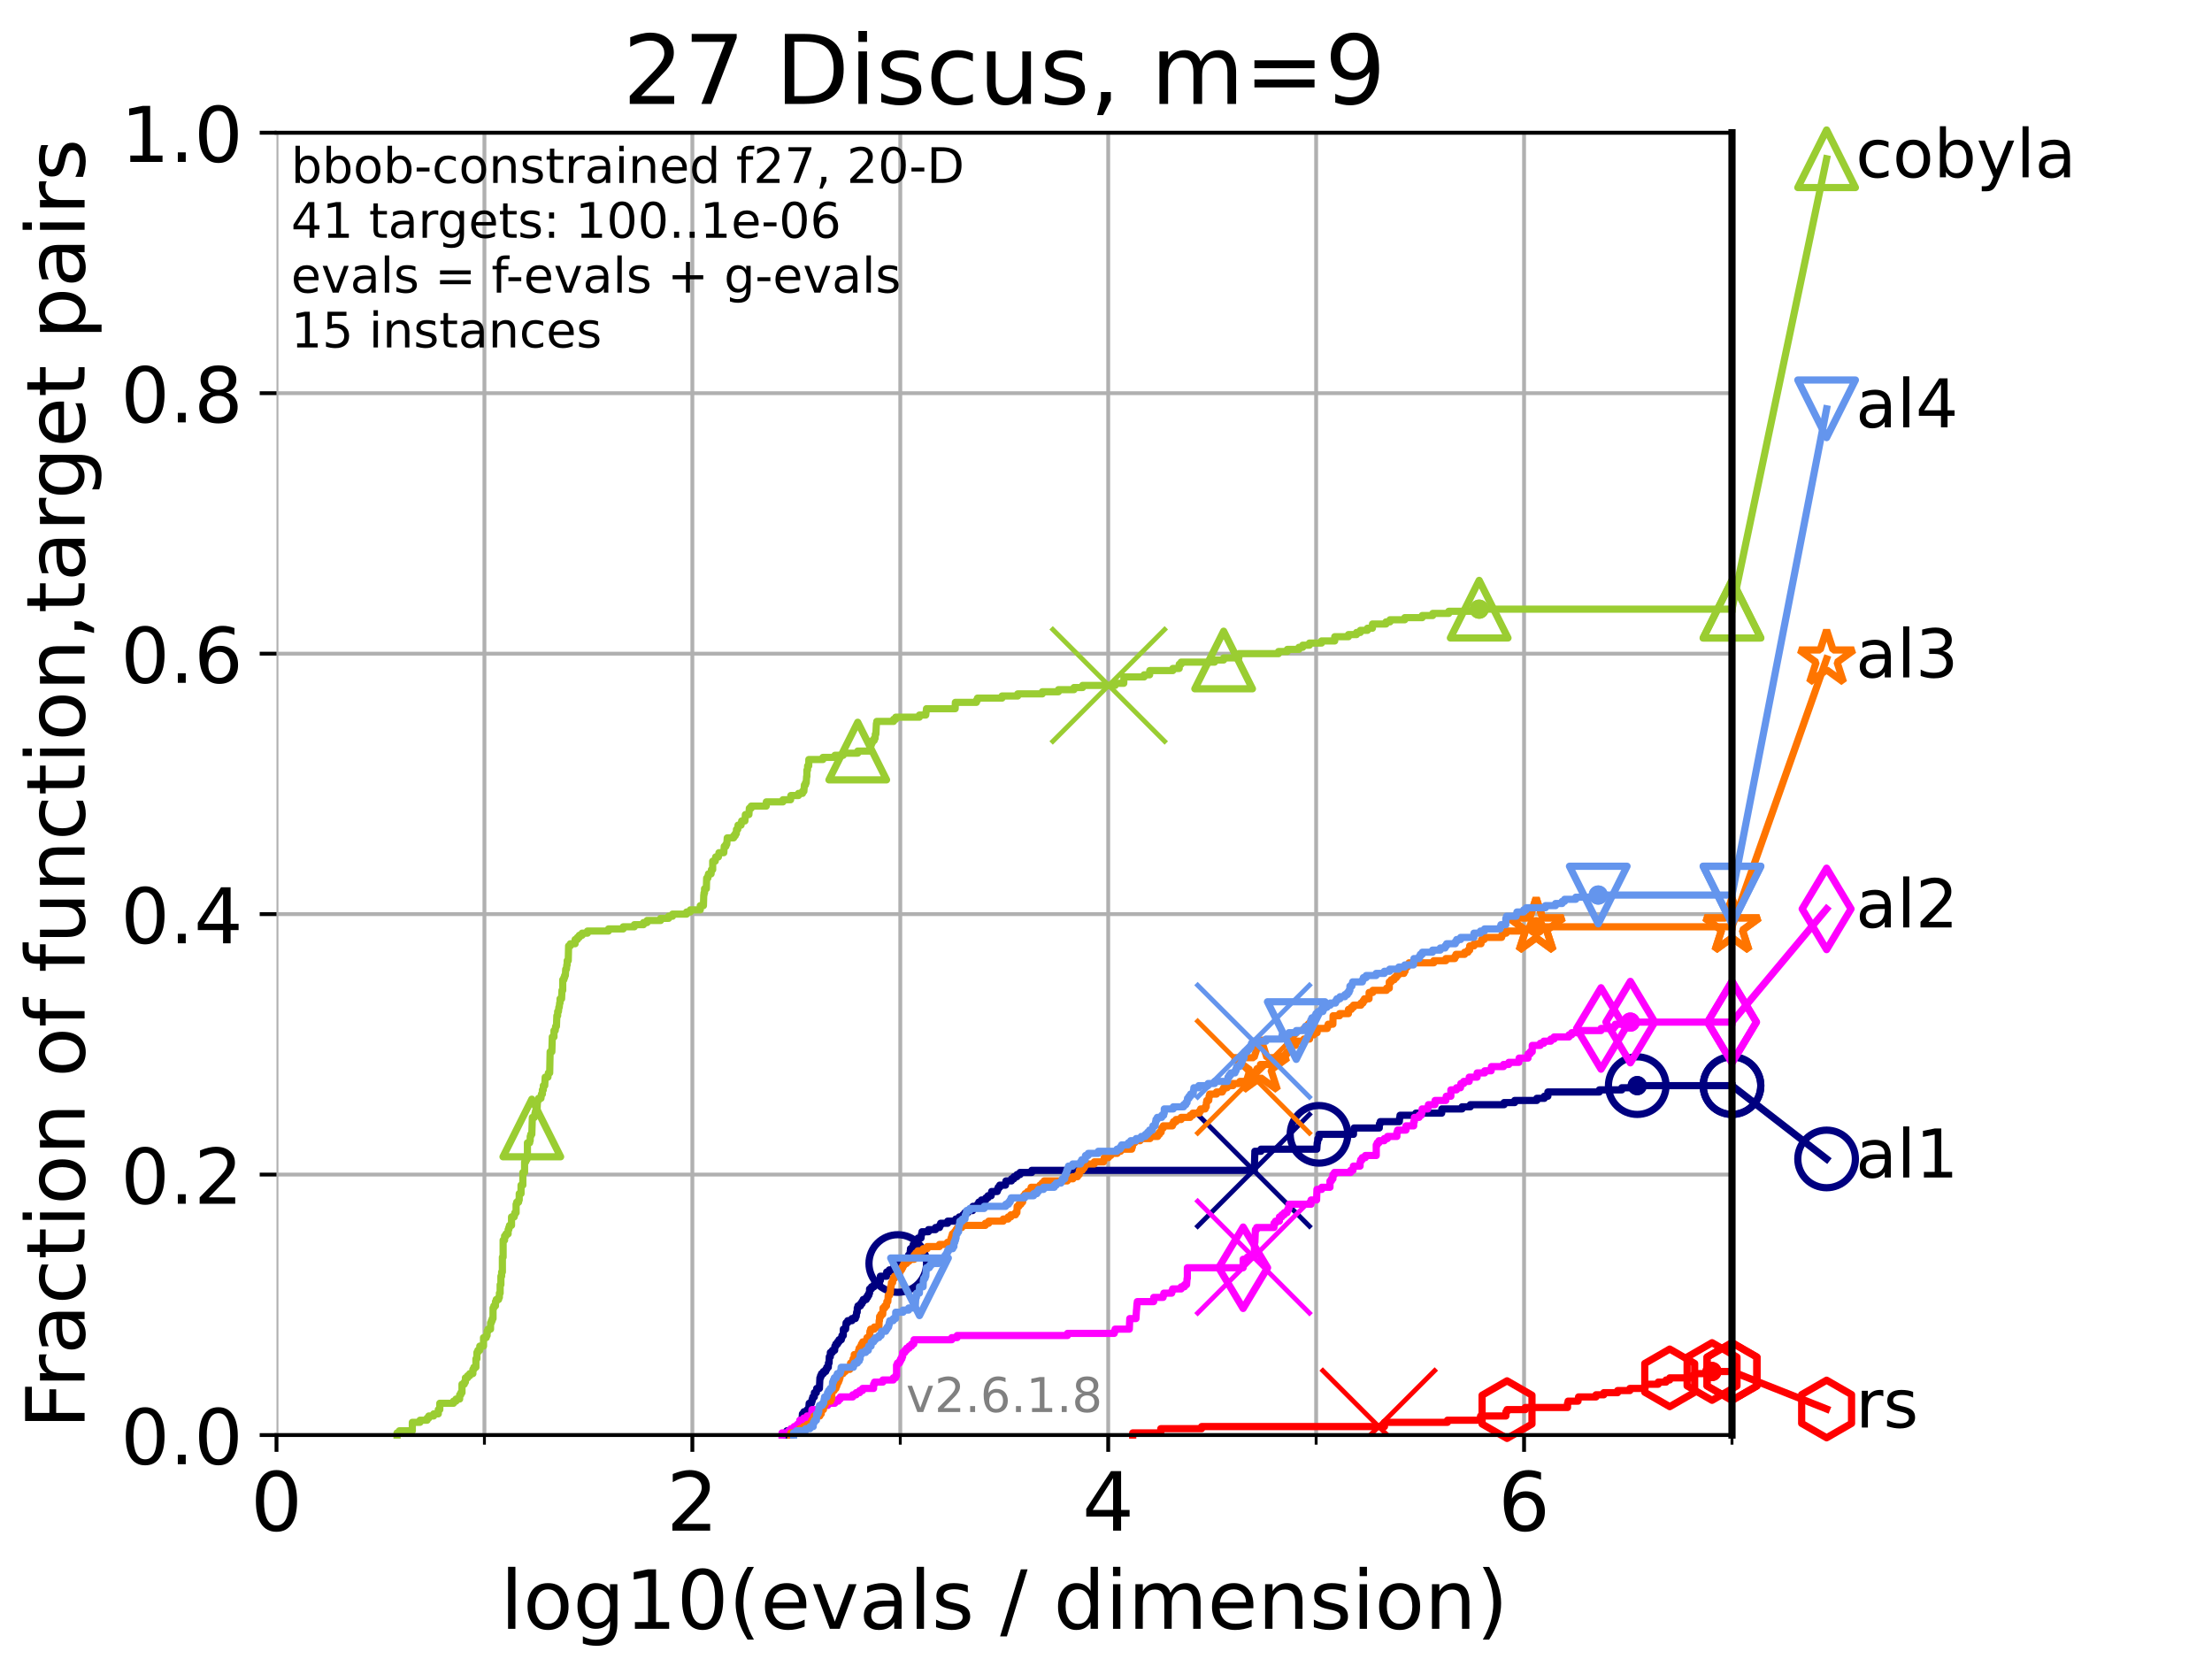 <?xml version="1.0" encoding="utf-8" standalone="no"?>
<!DOCTYPE svg PUBLIC "-//W3C//DTD SVG 1.1//EN"
  "http://www.w3.org/Graphics/SVG/1.1/DTD/svg11.dtd">
<!-- Created with matplotlib (https://matplotlib.org/) -->
<svg height="345.6pt" version="1.1" viewBox="0 0 460.8 345.6" width="460.8pt" xmlns="http://www.w3.org/2000/svg" xmlns:xlink="http://www.w3.org/1999/xlink">
 <defs>
  <style type="text/css">*{stroke-linecap:butt;stroke-linejoin:round;}</style>
 </defs>
 <g id="figure_1">
  <g id="patch_1">
   <path d="M 0 345.6 
L 460.8 345.6 
L 460.8 0 
L 0 0 
z
" style="fill:#ffffff;"/>
  </g>
  <g id="axes_1">
   <g id="patch_2">
    <path d="M 57.6 298.944 
L 360.806 298.944 
L 360.806 27.648 
L 57.6 27.648 
z
" style="fill:#ffffff;"/>
   </g>
   <g id="matplotlib.axis_1">
    <g id="xtick_1">
     <g id="line2d_1">
      <path clip-path="url(#p35c280397b)" d="M 57.6 298.944 
L 57.6 27.648 
" style="fill:none;stroke:#b0b0b0;stroke-linecap:square;stroke-width:0.8;"/>
     </g>
     <g id="line2d_2">
      <defs>
       <path d="M 0 0 
L 0 3.5 
" id="m89c89ae1ba" style="stroke:#000000;stroke-width:0.8;"/>
      </defs>
      <g>
       <use style="stroke:#000000;stroke-width:0.8;" x="57.6" xlink:href="#m89c89ae1ba" y="298.944"/>
      </g>
     </g>
     <g id="text_1">
      <!-- 0 -->
      <g transform="translate(52.192 318.861)scale(0.17 -0.17)">
       <defs>
        <path d="M 31.781 66.406 
Q 24.172 66.406 20.328 58.906 
Q 16.5 51.422 16.5 36.375 
Q 16.5 21.391 20.328 13.891 
Q 24.172 6.391 31.781 6.391 
Q 39.453 6.391 43.281 13.891 
Q 47.125 21.391 47.125 36.375 
Q 47.125 51.422 43.281 58.906 
Q 39.453 66.406 31.781 66.406 
z
M 31.781 74.219 
Q 44.047 74.219 50.516 64.516 
Q 56.984 54.828 56.984 36.375 
Q 56.984 17.969 50.516 8.266 
Q 44.047 -1.422 31.781 -1.422 
Q 19.531 -1.422 13.062 8.266 
Q 6.594 17.969 6.594 36.375 
Q 6.594 54.828 13.062 64.516 
Q 19.531 74.219 31.781 74.219 
z
" id="DejaVuSans-48"/>
       </defs>
       <use xlink:href="#DejaVuSans-48"/>
      </g>
     </g>
    </g>
    <g id="xtick_2">
     <g id="line2d_3">
      <path clip-path="url(#p35c280397b)" d="M 144.23 298.944 
L 144.23 27.648 
" style="fill:none;stroke:#b0b0b0;stroke-linecap:square;stroke-width:0.8;"/>
     </g>
     <g id="line2d_4">
      <g>
       <use style="stroke:#000000;stroke-width:0.8;" x="144.23" xlink:href="#m89c89ae1ba" y="298.944"/>
      </g>
     </g>
     <g id="text_2">
      <!-- 2 -->
      <g transform="translate(138.822 318.861)scale(0.17 -0.17)">
       <defs>
        <path d="M 19.188 8.297 
L 53.609 8.297 
L 53.609 0 
L 7.328 0 
L 7.328 8.297 
Q 12.938 14.109 22.625 23.891 
Q 32.328 33.688 34.812 36.531 
Q 39.547 41.844 41.422 45.531 
Q 43.312 49.219 43.312 52.781 
Q 43.312 58.594 39.234 62.25 
Q 35.156 65.922 28.609 65.922 
Q 23.969 65.922 18.812 64.312 
Q 13.672 62.703 7.812 59.422 
L 7.812 69.391 
Q 13.766 71.781 18.938 73 
Q 24.125 74.219 28.422 74.219 
Q 39.75 74.219 46.484 68.547 
Q 53.219 62.891 53.219 53.422 
Q 53.219 48.922 51.531 44.891 
Q 49.859 40.875 45.406 35.406 
Q 44.188 33.984 37.641 27.219 
Q 31.109 20.453 19.188 8.297 
z
" id="DejaVuSans-50"/>
       </defs>
       <use xlink:href="#DejaVuSans-50"/>
      </g>
     </g>
    </g>
    <g id="xtick_3">
     <g id="line2d_5">
      <path clip-path="url(#p35c280397b)" d="M 230.861 298.944 
L 230.861 27.648 
" style="fill:none;stroke:#b0b0b0;stroke-linecap:square;stroke-width:0.8;"/>
     </g>
     <g id="line2d_6">
      <g>
       <use style="stroke:#000000;stroke-width:0.8;" x="230.861" xlink:href="#m89c89ae1ba" y="298.944"/>
      </g>
     </g>
     <g id="text_3">
      <!-- 4 -->
      <g transform="translate(225.453 318.861)scale(0.17 -0.17)">
       <defs>
        <path d="M 37.797 64.312 
L 12.891 25.391 
L 37.797 25.391 
z
M 35.203 72.906 
L 47.609 72.906 
L 47.609 25.391 
L 58.016 25.391 
L 58.016 17.188 
L 47.609 17.188 
L 47.609 0 
L 37.797 0 
L 37.797 17.188 
L 4.891 17.188 
L 4.891 26.703 
z
" id="DejaVuSans-52"/>
       </defs>
       <use xlink:href="#DejaVuSans-52"/>
      </g>
     </g>
    </g>
    <g id="xtick_4">
     <g id="line2d_7">
      <path clip-path="url(#p35c280397b)" d="M 317.491 298.944 
L 317.491 27.648 
" style="fill:none;stroke:#b0b0b0;stroke-linecap:square;stroke-width:0.8;"/>
     </g>
     <g id="line2d_8">
      <g>
       <use style="stroke:#000000;stroke-width:0.8;" x="317.491" xlink:href="#m89c89ae1ba" y="298.944"/>
      </g>
     </g>
     <g id="text_4">
      <!-- 6 -->
      <g transform="translate(312.083 318.861)scale(0.17 -0.17)">
       <defs>
        <path d="M 33.016 40.375 
Q 26.375 40.375 22.484 35.828 
Q 18.609 31.297 18.609 23.391 
Q 18.609 15.531 22.484 10.953 
Q 26.375 6.391 33.016 6.391 
Q 39.656 6.391 43.531 10.953 
Q 47.406 15.531 47.406 23.391 
Q 47.406 31.297 43.531 35.828 
Q 39.656 40.375 33.016 40.375 
z
M 52.594 71.297 
L 52.594 62.312 
Q 48.875 64.062 45.094 64.984 
Q 41.312 65.922 37.594 65.922 
Q 27.828 65.922 22.672 59.328 
Q 17.531 52.734 16.797 39.406 
Q 19.672 43.656 24.016 45.922 
Q 28.375 48.188 33.594 48.188 
Q 44.578 48.188 50.953 41.516 
Q 57.328 34.859 57.328 23.391 
Q 57.328 12.156 50.688 5.359 
Q 44.047 -1.422 33.016 -1.422 
Q 20.359 -1.422 13.672 8.266 
Q 6.984 17.969 6.984 36.375 
Q 6.984 53.656 15.188 63.938 
Q 23.391 74.219 37.203 74.219 
Q 40.922 74.219 44.703 73.484 
Q 48.484 72.75 52.594 71.297 
z
" id="DejaVuSans-54"/>
       </defs>
       <use xlink:href="#DejaVuSans-54"/>
      </g>
     </g>
    </g>
    <g id="xtick_5">
     <g id="line2d_9">
      <path clip-path="url(#p35c280397b)" d="M 100.915 298.944 
L 100.915 27.648 
" style="fill:none;stroke:#b0b0b0;stroke-linecap:square;stroke-width:0.8;"/>
     </g>
     <g id="line2d_10">
      <defs>
       <path d="M 0 0 
L 0 2 
" id="m552952c0dd" style="stroke:#000000;stroke-width:0.6;"/>
      </defs>
      <g>
       <use style="stroke:#000000;stroke-width:0.6;" x="100.915" xlink:href="#m552952c0dd" y="298.944"/>
      </g>
     </g>
    </g>
    <g id="xtick_6">
     <g id="line2d_11">
      <path clip-path="url(#p35c280397b)" d="M 187.546 298.944 
L 187.546 27.648 
" style="fill:none;stroke:#b0b0b0;stroke-linecap:square;stroke-width:0.8;"/>
     </g>
     <g id="line2d_12">
      <g>
       <use style="stroke:#000000;stroke-width:0.6;" x="187.546" xlink:href="#m552952c0dd" y="298.944"/>
      </g>
     </g>
    </g>
    <g id="xtick_7">
     <g id="line2d_13">
      <path clip-path="url(#p35c280397b)" d="M 274.176 298.944 
L 274.176 27.648 
" style="fill:none;stroke:#b0b0b0;stroke-linecap:square;stroke-width:0.8;"/>
     </g>
     <g id="line2d_14">
      <g>
       <use style="stroke:#000000;stroke-width:0.6;" x="274.176" xlink:href="#m552952c0dd" y="298.944"/>
      </g>
     </g>
    </g>
    <g id="xtick_8">
     <g id="line2d_15">
      <path clip-path="url(#p35c280397b)" d="M 360.806 298.944 
L 360.806 27.648 
" style="fill:none;stroke:#b0b0b0;stroke-linecap:square;stroke-width:0.8;"/>
     </g>
     <g id="line2d_16">
      <g>
       <use style="stroke:#000000;stroke-width:0.6;" x="360.806" xlink:href="#m552952c0dd" y="298.944"/>
      </g>
     </g>
    </g>
    <g id="text_5">
     <!-- log10(evals / dimension) -->
     <g transform="translate(104.239 339.314)scale(0.17 -0.17)">
      <defs>
       <path d="M 9.422 75.984 
L 18.406 75.984 
L 18.406 0 
L 9.422 0 
z
" id="DejaVuSans-108"/>
       <path d="M 30.609 48.391 
Q 23.391 48.391 19.188 42.75 
Q 14.984 37.109 14.984 27.297 
Q 14.984 17.484 19.156 11.844 
Q 23.344 6.203 30.609 6.203 
Q 37.797 6.203 41.984 11.859 
Q 46.188 17.531 46.188 27.297 
Q 46.188 37.016 41.984 42.703 
Q 37.797 48.391 30.609 48.391 
z
M 30.609 56 
Q 42.328 56 49.016 48.375 
Q 55.719 40.766 55.719 27.297 
Q 55.719 13.875 49.016 6.219 
Q 42.328 -1.422 30.609 -1.422 
Q 18.844 -1.422 12.172 6.219 
Q 5.516 13.875 5.516 27.297 
Q 5.516 40.766 12.172 48.375 
Q 18.844 56 30.609 56 
z
" id="DejaVuSans-111"/>
       <path d="M 45.406 27.984 
Q 45.406 37.75 41.375 43.109 
Q 37.359 48.484 30.078 48.484 
Q 22.859 48.484 18.828 43.109 
Q 14.797 37.75 14.797 27.984 
Q 14.797 18.266 18.828 12.891 
Q 22.859 7.516 30.078 7.516 
Q 37.359 7.516 41.375 12.891 
Q 45.406 18.266 45.406 27.984 
z
M 54.391 6.781 
Q 54.391 -7.172 48.188 -13.984 
Q 42 -20.797 29.203 -20.797 
Q 24.469 -20.797 20.266 -20.094 
Q 16.062 -19.391 12.109 -17.922 
L 12.109 -9.188 
Q 16.062 -11.328 19.922 -12.344 
Q 23.781 -13.375 27.781 -13.375 
Q 36.625 -13.375 41.016 -8.766 
Q 45.406 -4.156 45.406 5.172 
L 45.406 9.625 
Q 42.625 4.781 38.281 2.391 
Q 33.938 0 27.875 0 
Q 17.828 0 11.672 7.656 
Q 5.516 15.328 5.516 27.984 
Q 5.516 40.672 11.672 48.328 
Q 17.828 56 27.875 56 
Q 33.938 56 38.281 53.609 
Q 42.625 51.219 45.406 46.391 
L 45.406 54.688 
L 54.391 54.688 
z
" id="DejaVuSans-103"/>
       <path d="M 12.406 8.297 
L 28.516 8.297 
L 28.516 63.922 
L 10.984 60.406 
L 10.984 69.391 
L 28.422 72.906 
L 38.281 72.906 
L 38.281 8.297 
L 54.391 8.297 
L 54.391 0 
L 12.406 0 
z
" id="DejaVuSans-49"/>
       <path d="M 31 75.875 
Q 24.469 64.656 21.281 53.656 
Q 18.109 42.672 18.109 31.391 
Q 18.109 20.125 21.312 9.062 
Q 24.516 -2 31 -13.188 
L 23.188 -13.188 
Q 15.875 -1.703 12.234 9.375 
Q 8.594 20.453 8.594 31.391 
Q 8.594 42.281 12.203 53.312 
Q 15.828 64.359 23.188 75.875 
z
" id="DejaVuSans-40"/>
       <path d="M 56.203 29.594 
L 56.203 25.203 
L 14.891 25.203 
Q 15.484 15.922 20.484 11.062 
Q 25.484 6.203 34.422 6.203 
Q 39.594 6.203 44.453 7.469 
Q 49.312 8.734 54.109 11.281 
L 54.109 2.781 
Q 49.266 0.734 44.188 -0.344 
Q 39.109 -1.422 33.891 -1.422 
Q 20.797 -1.422 13.156 6.188 
Q 5.516 13.812 5.516 26.812 
Q 5.516 40.234 12.766 48.109 
Q 20.016 56 32.328 56 
Q 43.359 56 49.781 48.891 
Q 56.203 41.797 56.203 29.594 
z
M 47.219 32.234 
Q 47.125 39.594 43.094 43.984 
Q 39.062 48.391 32.422 48.391 
Q 24.906 48.391 20.391 44.141 
Q 15.875 39.891 15.188 32.172 
z
" id="DejaVuSans-101"/>
       <path d="M 2.984 54.688 
L 12.5 54.688 
L 29.594 8.797 
L 46.688 54.688 
L 56.203 54.688 
L 35.688 0 
L 23.484 0 
z
" id="DejaVuSans-118"/>
       <path d="M 34.281 27.484 
Q 23.391 27.484 19.188 25 
Q 14.984 22.516 14.984 16.5 
Q 14.984 11.719 18.141 8.906 
Q 21.297 6.109 26.703 6.109 
Q 34.188 6.109 38.703 11.406 
Q 43.219 16.703 43.219 25.484 
L 43.219 27.484 
z
M 52.203 31.203 
L 52.203 0 
L 43.219 0 
L 43.219 8.297 
Q 40.141 3.328 35.547 0.953 
Q 30.953 -1.422 24.312 -1.422 
Q 15.922 -1.422 10.953 3.297 
Q 6 8.016 6 15.922 
Q 6 25.141 12.172 29.828 
Q 18.359 34.516 30.609 34.516 
L 43.219 34.516 
L 43.219 35.406 
Q 43.219 41.609 39.141 45 
Q 35.062 48.391 27.688 48.391 
Q 23 48.391 18.547 47.266 
Q 14.109 46.141 10.016 43.891 
L 10.016 52.203 
Q 14.938 54.109 19.578 55.047 
Q 24.219 56 28.609 56 
Q 40.484 56 46.344 49.844 
Q 52.203 43.703 52.203 31.203 
z
" id="DejaVuSans-97"/>
       <path d="M 44.281 53.078 
L 44.281 44.578 
Q 40.484 46.531 36.375 47.5 
Q 32.281 48.484 27.875 48.484 
Q 21.188 48.484 17.844 46.438 
Q 14.5 44.391 14.5 40.281 
Q 14.5 37.156 16.891 35.375 
Q 19.281 33.594 26.516 31.984 
L 29.594 31.297 
Q 39.156 29.25 43.188 25.516 
Q 47.219 21.781 47.219 15.094 
Q 47.219 7.469 41.188 3.016 
Q 35.156 -1.422 24.609 -1.422 
Q 20.219 -1.422 15.453 -0.562 
Q 10.688 0.297 5.422 2 
L 5.422 11.281 
Q 10.406 8.688 15.234 7.391 
Q 20.062 6.109 24.812 6.109 
Q 31.156 6.109 34.562 8.281 
Q 37.984 10.453 37.984 14.406 
Q 37.984 18.062 35.516 20.016 
Q 33.062 21.969 24.703 23.781 
L 21.578 24.516 
Q 13.234 26.266 9.516 29.906 
Q 5.812 33.547 5.812 39.891 
Q 5.812 47.609 11.281 51.797 
Q 16.75 56 26.812 56 
Q 31.781 56 36.172 55.266 
Q 40.578 54.547 44.281 53.078 
z
" id="DejaVuSans-115"/>
       <path id="DejaVuSans-32"/>
       <path d="M 25.391 72.906 
L 33.688 72.906 
L 8.297 -9.281 
L 0 -9.281 
z
" id="DejaVuSans-47"/>
       <path d="M 45.406 46.391 
L 45.406 75.984 
L 54.391 75.984 
L 54.391 0 
L 45.406 0 
L 45.406 8.203 
Q 42.578 3.328 38.25 0.953 
Q 33.938 -1.422 27.875 -1.422 
Q 17.969 -1.422 11.734 6.484 
Q 5.516 14.406 5.516 27.297 
Q 5.516 40.188 11.734 48.094 
Q 17.969 56 27.875 56 
Q 33.938 56 38.25 53.625 
Q 42.578 51.266 45.406 46.391 
z
M 14.797 27.297 
Q 14.797 17.391 18.875 11.75 
Q 22.953 6.109 30.078 6.109 
Q 37.203 6.109 41.297 11.75 
Q 45.406 17.391 45.406 27.297 
Q 45.406 37.203 41.297 42.844 
Q 37.203 48.484 30.078 48.484 
Q 22.953 48.484 18.875 42.844 
Q 14.797 37.203 14.797 27.297 
z
" id="DejaVuSans-100"/>
       <path d="M 9.422 54.688 
L 18.406 54.688 
L 18.406 0 
L 9.422 0 
z
M 9.422 75.984 
L 18.406 75.984 
L 18.406 64.594 
L 9.422 64.594 
z
" id="DejaVuSans-105"/>
       <path d="M 52 44.188 
Q 55.375 50.25 60.062 53.125 
Q 64.75 56 71.094 56 
Q 79.641 56 84.281 50.016 
Q 88.922 44.047 88.922 33.016 
L 88.922 0 
L 79.891 0 
L 79.891 32.719 
Q 79.891 40.578 77.094 44.375 
Q 74.312 48.188 68.609 48.188 
Q 61.625 48.188 57.562 43.547 
Q 53.516 38.922 53.516 30.906 
L 53.516 0 
L 44.484 0 
L 44.484 32.719 
Q 44.484 40.625 41.703 44.406 
Q 38.922 48.188 33.109 48.188 
Q 26.219 48.188 22.156 43.531 
Q 18.109 38.875 18.109 30.906 
L 18.109 0 
L 9.078 0 
L 9.078 54.688 
L 18.109 54.688 
L 18.109 46.188 
Q 21.188 51.219 25.484 53.609 
Q 29.781 56 35.688 56 
Q 41.656 56 45.828 52.969 
Q 50 49.953 52 44.188 
z
" id="DejaVuSans-109"/>
       <path d="M 54.891 33.016 
L 54.891 0 
L 45.906 0 
L 45.906 32.719 
Q 45.906 40.484 42.875 44.328 
Q 39.844 48.188 33.797 48.188 
Q 26.516 48.188 22.312 43.547 
Q 18.109 38.922 18.109 30.906 
L 18.109 0 
L 9.078 0 
L 9.078 54.688 
L 18.109 54.688 
L 18.109 46.188 
Q 21.344 51.125 25.703 53.562 
Q 30.078 56 35.797 56 
Q 45.219 56 50.047 50.172 
Q 54.891 44.344 54.891 33.016 
z
" id="DejaVuSans-110"/>
       <path d="M 8.016 75.875 
L 15.828 75.875 
Q 23.141 64.359 26.781 53.312 
Q 30.422 42.281 30.422 31.391 
Q 30.422 20.453 26.781 9.375 
Q 23.141 -1.703 15.828 -13.188 
L 8.016 -13.188 
Q 14.5 -2 17.703 9.062 
Q 20.906 20.125 20.906 31.391 
Q 20.906 42.672 17.703 53.656 
Q 14.5 64.656 8.016 75.875 
z
" id="DejaVuSans-41"/>
      </defs>
      <use xlink:href="#DejaVuSans-108"/>
      <use x="27.783" xlink:href="#DejaVuSans-111"/>
      <use x="88.965" xlink:href="#DejaVuSans-103"/>
      <use x="152.441" xlink:href="#DejaVuSans-49"/>
      <use x="216.064" xlink:href="#DejaVuSans-48"/>
      <use x="279.688" xlink:href="#DejaVuSans-40"/>
      <use x="318.701" xlink:href="#DejaVuSans-101"/>
      <use x="380.225" xlink:href="#DejaVuSans-118"/>
      <use x="439.404" xlink:href="#DejaVuSans-97"/>
      <use x="500.684" xlink:href="#DejaVuSans-108"/>
      <use x="528.467" xlink:href="#DejaVuSans-115"/>
      <use x="580.566" xlink:href="#DejaVuSans-32"/>
      <use x="612.354" xlink:href="#DejaVuSans-47"/>
      <use x="646.045" xlink:href="#DejaVuSans-32"/>
      <use x="677.832" xlink:href="#DejaVuSans-100"/>
      <use x="741.309" xlink:href="#DejaVuSans-105"/>
      <use x="769.092" xlink:href="#DejaVuSans-109"/>
      <use x="866.504" xlink:href="#DejaVuSans-101"/>
      <use x="928.027" xlink:href="#DejaVuSans-110"/>
      <use x="991.406" xlink:href="#DejaVuSans-115"/>
      <use x="1043.506" xlink:href="#DejaVuSans-105"/>
      <use x="1071.289" xlink:href="#DejaVuSans-111"/>
      <use x="1132.471" xlink:href="#DejaVuSans-110"/>
      <use x="1195.85" xlink:href="#DejaVuSans-41"/>
     </g>
    </g>
   </g>
   <g id="matplotlib.axis_2">
    <g id="ytick_1">
     <g id="line2d_17">
      <path clip-path="url(#p35c280397b)" d="M 57.6 298.944 
L 360.806 298.944 
" style="fill:none;stroke:#b0b0b0;stroke-linecap:square;stroke-width:0.8;"/>
     </g>
     <g id="line2d_18">
      <defs>
       <path d="M 0 0 
L -3.5 0 
" id="m0a5ef0c54f" style="stroke:#000000;stroke-width:0.8;"/>
      </defs>
      <g>
       <use style="stroke:#000000;stroke-width:0.8;" x="57.6" xlink:href="#m0a5ef0c54f" y="298.944"/>
      </g>
     </g>
     <g id="text_6">
      <!-- 0.0 -->
      <g transform="translate(25.155 305.023)scale(0.16 -0.16)">
       <defs>
        <path d="M 10.688 12.406 
L 21 12.406 
L 21 0 
L 10.688 0 
z
" id="DejaVuSans-46"/>
       </defs>
       <use xlink:href="#DejaVuSans-48"/>
       <use x="63.623" xlink:href="#DejaVuSans-46"/>
       <use x="95.41" xlink:href="#DejaVuSans-48"/>
      </g>
     </g>
    </g>
    <g id="ytick_2">
     <g id="line2d_19">
      <path clip-path="url(#p35c280397b)" d="M 57.6 244.685 
L 360.806 244.685 
" style="fill:none;stroke:#b0b0b0;stroke-linecap:square;stroke-width:0.8;"/>
     </g>
     <g id="line2d_20">
      <g>
       <use style="stroke:#000000;stroke-width:0.8;" x="57.6" xlink:href="#m0a5ef0c54f" y="244.685"/>
      </g>
     </g>
     <g id="text_7">
      <!-- 0.2 -->
      <g transform="translate(25.155 250.764)scale(0.16 -0.16)">
       <use xlink:href="#DejaVuSans-48"/>
       <use x="63.623" xlink:href="#DejaVuSans-46"/>
       <use x="95.41" xlink:href="#DejaVuSans-50"/>
      </g>
     </g>
    </g>
    <g id="ytick_3">
     <g id="line2d_21">
      <path clip-path="url(#p35c280397b)" d="M 57.6 190.426 
L 360.806 190.426 
" style="fill:none;stroke:#b0b0b0;stroke-linecap:square;stroke-width:0.8;"/>
     </g>
     <g id="line2d_22">
      <g>
       <use style="stroke:#000000;stroke-width:0.8;" x="57.6" xlink:href="#m0a5ef0c54f" y="190.426"/>
      </g>
     </g>
     <g id="text_8">
      <!-- 0.4 -->
      <g transform="translate(25.155 196.504)scale(0.16 -0.16)">
       <use xlink:href="#DejaVuSans-48"/>
       <use x="63.623" xlink:href="#DejaVuSans-46"/>
       <use x="95.41" xlink:href="#DejaVuSans-52"/>
      </g>
     </g>
    </g>
    <g id="ytick_4">
     <g id="line2d_23">
      <path clip-path="url(#p35c280397b)" d="M 57.6 136.166 
L 360.806 136.166 
" style="fill:none;stroke:#b0b0b0;stroke-linecap:square;stroke-width:0.8;"/>
     </g>
     <g id="line2d_24">
      <g>
       <use style="stroke:#000000;stroke-width:0.8;" x="57.6" xlink:href="#m0a5ef0c54f" y="136.166"/>
      </g>
     </g>
     <g id="text_9">
      <!-- 0.6 -->
      <g transform="translate(25.155 142.245)scale(0.16 -0.16)">
       <use xlink:href="#DejaVuSans-48"/>
       <use x="63.623" xlink:href="#DejaVuSans-46"/>
       <use x="95.41" xlink:href="#DejaVuSans-54"/>
      </g>
     </g>
    </g>
    <g id="ytick_5">
     <g id="line2d_25">
      <path clip-path="url(#p35c280397b)" d="M 57.6 81.907 
L 360.806 81.907 
" style="fill:none;stroke:#b0b0b0;stroke-linecap:square;stroke-width:0.8;"/>
     </g>
     <g id="line2d_26">
      <g>
       <use style="stroke:#000000;stroke-width:0.8;" x="57.6" xlink:href="#m0a5ef0c54f" y="81.907"/>
      </g>
     </g>
     <g id="text_10">
      <!-- 0.8 -->
      <g transform="translate(25.155 87.986)scale(0.16 -0.16)">
       <defs>
        <path d="M 31.781 34.625 
Q 24.75 34.625 20.719 30.859 
Q 16.703 27.094 16.703 20.516 
Q 16.703 13.922 20.719 10.156 
Q 24.75 6.391 31.781 6.391 
Q 38.812 6.391 42.859 10.172 
Q 46.922 13.969 46.922 20.516 
Q 46.922 27.094 42.891 30.859 
Q 38.875 34.625 31.781 34.625 
z
M 21.922 38.812 
Q 15.578 40.375 12.031 44.719 
Q 8.5 49.078 8.5 55.328 
Q 8.5 64.062 14.719 69.141 
Q 20.953 74.219 31.781 74.219 
Q 42.672 74.219 48.875 69.141 
Q 55.078 64.062 55.078 55.328 
Q 55.078 49.078 51.531 44.719 
Q 48 40.375 41.703 38.812 
Q 48.828 37.156 52.797 32.312 
Q 56.781 27.484 56.781 20.516 
Q 56.781 9.906 50.312 4.234 
Q 43.844 -1.422 31.781 -1.422 
Q 19.734 -1.422 13.25 4.234 
Q 6.781 9.906 6.781 20.516 
Q 6.781 27.484 10.781 32.312 
Q 14.797 37.156 21.922 38.812 
z
M 18.312 54.391 
Q 18.312 48.734 21.844 45.562 
Q 25.391 42.391 31.781 42.391 
Q 38.141 42.391 41.719 45.562 
Q 45.312 48.734 45.312 54.391 
Q 45.312 60.062 41.719 63.234 
Q 38.141 66.406 31.781 66.406 
Q 25.391 66.406 21.844 63.234 
Q 18.312 60.062 18.312 54.391 
z
" id="DejaVuSans-56"/>
       </defs>
       <use xlink:href="#DejaVuSans-48"/>
       <use x="63.623" xlink:href="#DejaVuSans-46"/>
       <use x="95.41" xlink:href="#DejaVuSans-56"/>
      </g>
     </g>
    </g>
    <g id="ytick_6">
     <g id="line2d_27">
      <path clip-path="url(#p35c280397b)" d="M 57.6 27.648 
L 360.806 27.648 
" style="fill:none;stroke:#b0b0b0;stroke-linecap:square;stroke-width:0.8;"/>
     </g>
     <g id="line2d_28">
      <g>
       <use style="stroke:#000000;stroke-width:0.8;" x="57.6" xlink:href="#m0a5ef0c54f" y="27.648"/>
      </g>
     </g>
     <g id="text_11">
      <!-- 1.0 -->
      <g transform="translate(25.155 33.727)scale(0.16 -0.16)">
       <use xlink:href="#DejaVuSans-49"/>
       <use x="63.623" xlink:href="#DejaVuSans-46"/>
       <use x="95.41" xlink:href="#DejaVuSans-48"/>
      </g>
     </g>
    </g>
    <g id="text_12">
     <!-- Fraction of function,target pairs -->
     <g transform="translate(17.62 297.681)rotate(-90)scale(0.17 -0.17)">
      <defs>
       <path d="M 9.812 72.906 
L 51.703 72.906 
L 51.703 64.594 
L 19.672 64.594 
L 19.672 43.109 
L 48.578 43.109 
L 48.578 34.812 
L 19.672 34.812 
L 19.672 0 
L 9.812 0 
z
" id="DejaVuSans-70"/>
       <path d="M 41.109 46.297 
Q 39.594 47.172 37.812 47.578 
Q 36.031 48 33.891 48 
Q 26.266 48 22.188 43.047 
Q 18.109 38.094 18.109 28.812 
L 18.109 0 
L 9.078 0 
L 9.078 54.688 
L 18.109 54.688 
L 18.109 46.188 
Q 20.953 51.172 25.484 53.578 
Q 30.031 56 36.531 56 
Q 37.453 56 38.578 55.875 
Q 39.703 55.766 41.062 55.516 
z
" id="DejaVuSans-114"/>
       <path d="M 48.781 52.594 
L 48.781 44.188 
Q 44.969 46.297 41.141 47.344 
Q 37.312 48.391 33.406 48.391 
Q 24.656 48.391 19.812 42.844 
Q 14.984 37.312 14.984 27.297 
Q 14.984 17.281 19.812 11.734 
Q 24.656 6.203 33.406 6.203 
Q 37.312 6.203 41.141 7.25 
Q 44.969 8.297 48.781 10.406 
L 48.781 2.094 
Q 45.016 0.344 40.984 -0.531 
Q 36.969 -1.422 32.422 -1.422 
Q 20.062 -1.422 12.781 6.344 
Q 5.516 14.109 5.516 27.297 
Q 5.516 40.672 12.859 48.328 
Q 20.219 56 33.016 56 
Q 37.156 56 41.109 55.141 
Q 45.062 54.297 48.781 52.594 
z
" id="DejaVuSans-99"/>
       <path d="M 18.312 70.219 
L 18.312 54.688 
L 36.812 54.688 
L 36.812 47.703 
L 18.312 47.703 
L 18.312 18.016 
Q 18.312 11.328 20.141 9.422 
Q 21.969 7.516 27.594 7.516 
L 36.812 7.516 
L 36.812 0 
L 27.594 0 
Q 17.188 0 13.234 3.875 
Q 9.281 7.766 9.281 18.016 
L 9.281 47.703 
L 2.688 47.703 
L 2.688 54.688 
L 9.281 54.688 
L 9.281 70.219 
z
" id="DejaVuSans-116"/>
       <path d="M 37.109 75.984 
L 37.109 68.5 
L 28.516 68.5 
Q 23.688 68.5 21.797 66.547 
Q 19.922 64.594 19.922 59.516 
L 19.922 54.688 
L 34.719 54.688 
L 34.719 47.703 
L 19.922 47.703 
L 19.922 0 
L 10.891 0 
L 10.891 47.703 
L 2.297 47.703 
L 2.297 54.688 
L 10.891 54.688 
L 10.891 58.5 
Q 10.891 67.625 15.141 71.797 
Q 19.391 75.984 28.609 75.984 
z
" id="DejaVuSans-102"/>
       <path d="M 8.5 21.578 
L 8.5 54.688 
L 17.484 54.688 
L 17.484 21.922 
Q 17.484 14.156 20.5 10.266 
Q 23.531 6.391 29.594 6.391 
Q 36.859 6.391 41.078 11.031 
Q 45.312 15.672 45.312 23.688 
L 45.312 54.688 
L 54.297 54.688 
L 54.297 0 
L 45.312 0 
L 45.312 8.406 
Q 42.047 3.422 37.719 1 
Q 33.406 -1.422 27.688 -1.422 
Q 18.266 -1.422 13.375 4.438 
Q 8.5 10.297 8.5 21.578 
z
M 31.109 56 
z
" id="DejaVuSans-117"/>
       <path d="M 11.719 12.406 
L 22.016 12.406 
L 22.016 4 
L 14.016 -11.625 
L 7.719 -11.625 
L 11.719 4 
z
" id="DejaVuSans-44"/>
       <path d="M 18.109 8.203 
L 18.109 -20.797 
L 9.078 -20.797 
L 9.078 54.688 
L 18.109 54.688 
L 18.109 46.391 
Q 20.953 51.266 25.266 53.625 
Q 29.594 56 35.594 56 
Q 45.562 56 51.781 48.094 
Q 58.016 40.188 58.016 27.297 
Q 58.016 14.406 51.781 6.484 
Q 45.562 -1.422 35.594 -1.422 
Q 29.594 -1.422 25.266 0.953 
Q 20.953 3.328 18.109 8.203 
z
M 48.688 27.297 
Q 48.688 37.203 44.609 42.844 
Q 40.531 48.484 33.406 48.484 
Q 26.266 48.484 22.188 42.844 
Q 18.109 37.203 18.109 27.297 
Q 18.109 17.391 22.188 11.75 
Q 26.266 6.109 33.406 6.109 
Q 40.531 6.109 44.609 11.75 
Q 48.688 17.391 48.688 27.297 
z
" id="DejaVuSans-112"/>
      </defs>
      <use xlink:href="#DejaVuSans-70"/>
      <use x="50.27" xlink:href="#DejaVuSans-114"/>
      <use x="91.383" xlink:href="#DejaVuSans-97"/>
      <use x="152.662" xlink:href="#DejaVuSans-99"/>
      <use x="207.643" xlink:href="#DejaVuSans-116"/>
      <use x="246.852" xlink:href="#DejaVuSans-105"/>
      <use x="274.635" xlink:href="#DejaVuSans-111"/>
      <use x="335.816" xlink:href="#DejaVuSans-110"/>
      <use x="399.195" xlink:href="#DejaVuSans-32"/>
      <use x="430.982" xlink:href="#DejaVuSans-111"/>
      <use x="492.164" xlink:href="#DejaVuSans-102"/>
      <use x="527.369" xlink:href="#DejaVuSans-32"/>
      <use x="559.156" xlink:href="#DejaVuSans-102"/>
      <use x="594.361" xlink:href="#DejaVuSans-117"/>
      <use x="657.74" xlink:href="#DejaVuSans-110"/>
      <use x="721.119" xlink:href="#DejaVuSans-99"/>
      <use x="776.1" xlink:href="#DejaVuSans-116"/>
      <use x="815.309" xlink:href="#DejaVuSans-105"/>
      <use x="843.092" xlink:href="#DejaVuSans-111"/>
      <use x="904.273" xlink:href="#DejaVuSans-110"/>
      <use x="967.652" xlink:href="#DejaVuSans-44"/>
      <use x="999.439" xlink:href="#DejaVuSans-116"/>
      <use x="1038.648" xlink:href="#DejaVuSans-97"/>
      <use x="1099.928" xlink:href="#DejaVuSans-114"/>
      <use x="1139.291" xlink:href="#DejaVuSans-103"/>
      <use x="1202.768" xlink:href="#DejaVuSans-101"/>
      <use x="1264.291" xlink:href="#DejaVuSans-116"/>
      <use x="1303.5" xlink:href="#DejaVuSans-32"/>
      <use x="1335.287" xlink:href="#DejaVuSans-112"/>
      <use x="1398.764" xlink:href="#DejaVuSans-97"/>
      <use x="1460.043" xlink:href="#DejaVuSans-105"/>
      <use x="1487.826" xlink:href="#DejaVuSans-114"/>
      <use x="1528.939" xlink:href="#DejaVuSans-115"/>
     </g>
    </g>
   </g>
   <g id="line2d_29">
    <defs>
     <path d="M 0 1.5 
C 0.398 1.5 0.779 1.342 1.061 1.061 
C 1.342 0.779 1.5 0.398 1.5 0 
C 1.5 -0.398 1.342 -0.779 1.061 -1.061 
C 0.779 -1.342 0.398 -1.5 0 -1.5 
C -0.398 -1.5 -0.779 -1.342 -1.061 -1.061 
C -1.342 -0.779 -1.5 -0.398 -1.5 0 
C -1.5 0.398 -1.342 0.779 -1.061 1.061 
C -0.779 1.342 -0.398 1.5 0 1.5 
z
" id="mefc2a81413" style="stroke:#000080;"/>
    </defs>
    <g>
     <use style="fill:#000080;stroke:#000080;" x="341.067" xlink:href="#mefc2a81413" y="226.157"/>
     <use style="fill:#000080;stroke:#000080;" x="341.067" xlink:href="#mefc2a81413" y="226.157"/>
    </g>
   </g>
   <g id="line2d_30">
    <path d="M 163.922 298.944 
L 163.922 298.062 
L 165.248 298.062 
L 165.248 297.621 
L 166.359 297.621 
L 166.44 296.738 
L 166.584 296.738 
L 166.584 296.297 
L 166.738 296.297 
L 166.738 295.856 
L 167.065 295.856 
L 167.16 294.533 
L 167.474 294.533 
L 167.474 294.092 
L 168.156 294.092 
L 168.156 293.65 
L 168.46 293.65 
L 168.568 292.327 
L 169.047 292.327 
L 169.047 291.886 
L 169.187 291.886 
L 169.187 291.445 
L 169.322 291.445 
L 169.322 291.004 
L 169.641 291.004 
L 169.651 290.121 
L 170.06 290.121 
L 170.132 289.239 
L 170.697 289.239 
L 170.803 287.033 
L 170.94 287.033 
L 170.94 286.592 
L 171.135 286.592 
L 171.135 286.151 
L 171.531 286.151 
L 171.531 285.71 
L 172.014 285.71 
L 172.014 285.269 
L 172.236 285.269 
L 172.236 284.828 
L 172.547 284.828 
L 172.577 283.946 
L 172.71 283.946 
L 172.759 282.622 
L 172.973 282.622 
L 172.981 281.74 
L 173.404 281.74 
L 173.404 281.299 
L 173.873 281.299 
L 173.924 280.416 
L 174.121 280.416 
L 174.121 279.975 
L 174.478 279.975 
L 174.478 279.534 
L 174.781 279.534 
L 174.781 279.093 
L 175.261 279.093 
L 175.261 278.652 
L 175.394 278.652 
L 175.394 278.211 
L 175.672 278.211 
L 175.689 276.887 
L 176.153 276.887 
L 176.257 275.564 
L 176.6 275.564 
L 176.6 275.123 
L 177.474 275.123 
L 177.474 274.682 
L 178.181 274.682 
L 178.181 274.241 
L 178.365 274.241 
L 178.457 273.358 
L 178.567 273.358 
L 178.588 272.476 
L 178.733 272.476 
L 178.733 272.035 
L 179.254 272.035 
L 179.254 271.594 
L 179.567 271.594 
L 179.567 271.153 
L 179.822 271.153 
L 179.822 270.712 
L 180.452 270.712 
L 180.452 270.27 
L 180.746 270.27 
L 180.746 269.829 
L 180.995 269.829 
L 180.995 269.388 
L 181.144 269.388 
L 181.149 268.506 
L 181.547 268.506 
L 181.547 268.065 
L 182.065 268.065 
L 182.065 267.624 
L 182.65 267.624 
L 182.65 267.183 
L 183.236 267.183 
L 183.236 266.741 
L 183.396 266.741 
L 183.396 265.859 
L 184.714 265.859 
L 184.714 264.977 
L 185.263 264.977 
L 185.263 264.536 
L 186.252 264.536 
L 186.252 263.653 
L 187.022 263.653 
L 187.022 263.212 
L 187.319 263.212 
L 187.319 262.771 
L 187.95 262.771 
L 187.95 262.33 
L 189.1 262.33 
L 189.1 261.889 
L 189.271 261.889 
L 189.271 261.448 
L 189.56 261.448 
L 189.628 260.566 
L 189.672 260.566 
L 189.672 260.124 
L 190.099 260.124 
L 190.099 259.683 
L 190.239 259.683 
L 190.239 259.242 
L 190.8 259.242 
L 190.8 258.801 
L 190.926 258.801 
L 190.926 258.36 
L 191.227 258.36 
L 191.227 257.919 
L 191.863 257.919 
L 191.962 257.036 
L 192.071 257.036 
L 192.071 256.595 
L 193.411 256.595 
L 193.411 256.154 
L 194.886 256.154 
L 194.886 255.713 
L 195.722 255.713 
L 195.722 255.272 
L 195.949 255.272 
L 195.949 254.831 
L 197.416 254.831 
L 197.416 254.39 
L 199.097 254.39 
L 199.097 253.949 
L 199.827 253.949 
L 199.827 253.507 
L 200.591 253.507 
L 200.591 253.066 
L 200.976 253.066 
L 200.976 252.625 
L 201.608 252.625 
L 201.608 252.184 
L 202.612 252.184 
L 202.678 251.302 
L 203.633 251.302 
L 203.633 250.861 
L 203.902 250.861 
L 203.902 250.42 
L 204.458 250.42 
L 204.458 249.978 
L 205.355 249.978 
L 205.355 249.537 
L 205.811 249.537 
L 205.811 249.096 
L 206.478 249.096 
L 206.581 248.214 
L 207.748 248.214 
L 207.748 247.773 
L 207.938 247.773 
L 207.938 247.332 
L 208.263 247.332 
L 208.263 246.89 
L 209.464 246.89 
L 209.557 246.008 
L 210.712 246.008 
L 210.712 245.567 
L 211.219 245.567 
L 211.219 245.126 
L 211.849 245.126 
L 211.849 244.685 
L 212.494 244.685 
L 212.494 244.244 
L 214.938 244.244 
L 214.938 243.803 
L 261.291 243.803 
L 261.398 240.273 
L 261.409 240.273 
L 261.409 239.832 
L 262.686 239.832 
L 262.686 239.391 
L 274.313 239.391 
L 274.404 238.068 
L 274.465 238.068 
L 274.535 237.186 
L 274.77 237.186 
L 274.77 236.303 
L 281.954 236.303 
L 281.956 235.421 
L 282.081 235.421 
L 282.081 234.98 
L 287.33 234.98 
L 287.361 234.098 
L 287.535 234.098 
L 287.535 233.657 
L 291.503 233.657 
L 291.58 232.774 
L 291.653 232.774 
L 291.653 232.333 
L 294.94 232.333 
L 294.94 231.892 
L 300.328 231.892 
L 300.36 231.01 
L 304.573 231.01 
L 304.573 230.569 
L 306.298 230.569 
L 306.298 230.127 
L 313.33 230.127 
L 313.33 229.686 
L 315.542 229.686 
L 315.542 229.245 
L 320.146 229.245 
L 320.146 228.804 
L 321.713 228.804 
L 321.713 228.363 
L 322.45 228.363 
L 322.45 227.481 
L 333.173 227.481 
L 333.173 227.04 
L 337.852 227.04 
L 337.852 226.598 
L 341.067 226.598 
L 341.067 226.157 
L 360.806 226.157 
L 360.806 226.157 
" style="fill:none;stroke:#000080;stroke-linecap:square;stroke-width:1.5;"/>
   </g>
   <g id="line2d_31">
    <defs>
     <path d="M 0 6 
C 1.591 6 3.117 5.368 4.243 4.243 
C 5.368 3.117 6 1.591 6 0 
C 6 -1.591 5.368 -3.117 4.243 -4.243 
C 3.117 -5.368 1.591 -6 0 -6 
C -1.591 -6 -3.117 -5.368 -4.243 -4.243 
C -5.368 -3.117 -6 -1.591 -6 0 
C -6 1.591 -5.368 3.117 -4.243 4.243 
C -3.117 5.368 -1.591 6 0 6 
z
" id="m779940eb15" style="stroke:#000080;stroke-width:1.5;"/>
    </defs>
    <g>
     <use style="fill-opacity:0;stroke:#000080;stroke-width:1.5;" x="187.022" xlink:href="#m779940eb15" y="263.212"/>
     <use style="fill-opacity:0;stroke:#000080;stroke-width:1.5;" x="274.77" xlink:href="#m779940eb15" y="236.303"/>
     <use style="fill-opacity:0;stroke:#000080;stroke-width:1.5;" x="341.067" xlink:href="#m779940eb15" y="226.157"/>
     <use style="fill-opacity:0;stroke:#000080;stroke-width:1.5;" x="360.806" xlink:href="#m779940eb15" y="226.157"/>
    </g>
   </g>
   <g id="line2d_32">
    <path style="fill:none;stroke:#000080;stroke-linecap:square;stroke-width:1.5;"/>
    <g/>
   </g>
   <g id="line2d_33">
    <path clip-path="url(#p35c280397b)" d="M 261.138 243.803 
" style="fill:none;stroke:#000080;stroke-linecap:square;stroke-width:1.5;"/>
    <defs>
     <path d="M -12 12 
L 12 -12 
M -12 -12 
L 12 12 
" id="m97eeb92c0c" style="stroke:#000080;"/>
    </defs>
    <g clip-path="url(#p35c280397b)">
     <use style="fill:#000080;stroke:#000080;" x="261.138" xlink:href="#m97eeb92c0c" y="243.803"/>
    </g>
   </g>
   <g id="line2d_34">
    <defs>
     <path d="M 0 1.5 
C 0.398 1.5 0.779 1.342 1.061 1.061 
C 1.342 0.779 1.5 0.398 1.5 0 
C 1.5 -0.398 1.342 -0.779 1.061 -1.061 
C 0.779 -1.342 0.398 -1.5 0 -1.5 
C -0.398 -1.5 -0.779 -1.342 -1.061 -1.061 
C -1.342 -0.779 -1.5 -0.398 -1.5 0 
C -1.5 0.398 -1.342 0.779 -1.061 1.061 
C -0.779 1.342 -0.398 1.5 0 1.5 
z
" id="m5af0aa19a5" style="stroke:#ff00ff;"/>
    </defs>
    <g>
     <use style="fill:#ff00ff;stroke:#ff00ff;" x="339.633" xlink:href="#m5af0aa19a5" y="212.923"/>
     <use style="fill:#ff00ff;stroke:#ff00ff;" x="339.633" xlink:href="#m5af0aa19a5" y="212.923"/>
    </g>
   </g>
   <g id="line2d_35">
    <path d="M 162.912 298.944 
L 162.912 298.503 
L 164.301 298.503 
L 164.301 298.062 
L 164.755 298.062 
L 164.755 297.621 
L 165.432 297.621 
L 165.432 297.179 
L 166.073 297.179 
L 166.073 296.738 
L 166.504 296.738 
L 166.504 296.297 
L 166.624 296.297 
L 166.624 295.856 
L 167.42 295.856 
L 167.42 295.415 
L 168.119 295.415 
L 168.119 294.974 
L 169.042 294.974 
L 169.152 293.65 
L 170.73 293.65 
L 170.73 293.209 
L 170.945 293.209 
L 170.945 292.768 
L 172.447 292.768 
L 172.447 292.327 
L 173.908 292.327 
L 173.908 291.886 
L 174.632 291.886 
L 174.632 291.445 
L 175.05 291.445 
L 175.05 291.004 
L 177.641 291.004 
L 177.641 290.562 
L 178.356 290.562 
L 178.356 290.121 
L 179.078 290.121 
L 179.078 289.68 
L 179.685 289.68 
L 179.685 289.239 
L 181.981 289.239 
L 181.981 288.357 
L 182.18 288.357 
L 182.18 287.916 
L 183.914 287.916 
L 183.914 287.475 
L 186.088 287.475 
L 186.088 287.033 
L 186.572 287.033 
L 186.572 286.592 
L 186.767 286.592 
L 186.767 284.387 
L 186.952 284.387 
L 186.952 283.946 
L 187.405 283.946 
L 187.405 283.504 
L 187.625 283.504 
L 187.625 283.063 
L 187.877 283.063 
L 187.877 282.622 
L 188.037 282.622 
L 188.044 281.74 
L 188.495 281.74 
L 188.495 281.299 
L 188.849 281.299 
L 188.849 280.858 
L 189.386 280.858 
L 189.386 280.416 
L 189.905 280.416 
L 189.905 279.975 
L 190.353 279.975 
L 190.414 279.093 
L 198.273 279.093 
L 198.273 278.652 
L 199.394 278.652 
L 199.394 278.211 
L 222.382 278.211 
L 222.382 277.77 
L 232.113 277.77 
L 232.113 277.329 
L 232.289 277.329 
L 232.289 276.887 
L 235.257 276.887 
L 235.352 274.682 
L 236.642 274.682 
L 236.747 272.917 
L 236.768 272.917 
L 236.854 271.594 
L 236.919 271.594 
L 236.919 271.153 
L 240.331 271.153 
L 240.347 270.27 
L 242.29 270.27 
L 242.29 269.829 
L 242.446 269.829 
L 242.446 269.388 
L 244.088 269.388 
L 244.088 268.947 
L 244.269 268.947 
L 244.269 268.506 
L 246.061 268.506 
L 246.061 268.065 
L 246.747 268.065 
L 246.747 267.624 
L 247.188 267.624 
L 247.295 266.3 
L 247.347 266.3 
L 247.35 264.095 
L 258.97 264.095 
L 258.97 262.33 
L 259.833 262.33 
L 259.833 261.889 
L 261.271 261.889 
L 261.358 258.801 
L 261.415 258.801 
L 261.52 256.154 
L 261.791 256.154 
L 261.791 255.713 
L 265.394 255.713 
L 265.394 254.831 
L 265.708 254.831 
L 265.708 254.39 
L 266.518 254.39 
L 266.518 253.507 
L 267.021 253.507 
L 267.021 253.066 
L 267.521 253.066 
L 267.521 252.625 
L 268.11 252.625 
L 268.11 252.184 
L 268.325 252.184 
L 268.325 251.743 
L 268.518 251.743 
L 268.519 250.861 
L 273.124 250.861 
L 273.124 249.978 
L 274.271 249.978 
L 274.35 247.773 
L 275.339 247.773 
L 275.339 247.332 
L 277.057 247.332 
L 277.059 246.008 
L 277.372 246.008 
L 277.372 245.567 
L 277.668 245.567 
L 277.668 244.685 
L 277.984 244.685 
L 277.984 244.244 
L 281.379 244.244 
L 281.379 243.803 
L 281.856 243.803 
L 281.932 242.92 
L 283.331 242.92 
L 283.333 242.038 
L 283.46 242.038 
L 283.46 241.597 
L 283.774 241.597 
L 283.774 241.156 
L 284.426 241.156 
L 284.426 240.715 
L 286.697 240.715 
L 286.697 238.509 
L 286.898 238.509 
L 286.898 238.068 
L 287.263 238.068 
L 287.263 237.627 
L 288.374 237.627 
L 288.374 237.186 
L 289.043 237.186 
L 289.043 236.744 
L 291 236.744 
L 291 235.862 
L 291.16 235.862 
L 291.16 235.421 
L 292.889 235.421 
L 292.889 234.539 
L 294.499 234.539 
L 294.499 233.657 
L 294.632 233.657 
L 294.632 232.774 
L 295.623 232.774 
L 295.623 232.333 
L 296.081 232.333 
L 296.081 231.892 
L 296.2 231.892 
L 296.248 231.01 
L 297.448 231.01 
L 297.448 230.569 
L 297.562 230.569 
L 297.562 230.127 
L 298.912 230.127 
L 298.954 229.245 
L 301.191 229.245 
L 301.282 228.363 
L 302.242 228.363 
L 302.242 227.04 
L 303.419 227.04 
L 303.419 226.598 
L 304.247 226.598 
L 304.326 225.716 
L 304.924 225.716 
L 304.924 225.275 
L 306.059 225.275 
L 306.059 224.393 
L 307.711 224.393 
L 307.711 223.51 
L 309.291 223.51 
L 309.291 223.069 
L 310.635 223.069 
L 310.692 222.187 
L 313.215 222.187 
L 313.215 221.746 
L 314.314 221.746 
L 314.314 221.305 
L 316.419 221.305 
L 316.461 220.423 
L 318.312 220.423 
L 318.312 219.54 
L 318.772 219.54 
L 318.772 219.099 
L 319.192 219.099 
L 319.192 217.776 
L 320.869 217.776 
L 320.869 217.335 
L 321.607 217.335 
L 321.607 216.894 
L 323.061 216.894 
L 323.061 216.452 
L 323.748 216.452 
L 323.748 216.011 
L 326.85 216.011 
L 326.85 215.57 
L 327.414 215.57 
L 327.414 215.129 
L 329.009 215.129 
L 329.009 214.688 
L 333.521 214.688 
L 333.521 214.247 
L 336.153 214.247 
L 336.153 213.806 
L 336.499 213.806 
L 336.499 213.364 
L 339.633 213.364 
L 339.633 212.923 
L 360.806 212.923 
L 360.806 212.923 
" style="fill:none;stroke:#ff00ff;stroke-linecap:square;stroke-width:1.5;"/>
   </g>
   <g id="line2d_36">
    <defs>
     <path d="M -0 8.485 
L 5.091 0 
L 0 -8.485 
L -5.091 -0 
z
" id="m3db74bd967" style="stroke:#ff00ff;stroke-linejoin:miter;stroke-width:1.5;"/>
    </defs>
    <g>
     <use style="fill-opacity:0;stroke:#ff00ff;stroke-linejoin:miter;stroke-width:1.5;" x="258.97" xlink:href="#m3db74bd967" y="264.095"/>
     <use style="fill-opacity:0;stroke:#ff00ff;stroke-linejoin:miter;stroke-width:1.5;" x="333.521" xlink:href="#m3db74bd967" y="214.247"/>
     <use style="fill-opacity:0;stroke:#ff00ff;stroke-linejoin:miter;stroke-width:1.5;" x="339.633" xlink:href="#m3db74bd967" y="212.923"/>
     <use style="fill-opacity:0;stroke:#ff00ff;stroke-linejoin:miter;stroke-width:1.5;" x="360.806" xlink:href="#m3db74bd967" y="212.923"/>
    </g>
   </g>
   <g id="line2d_37">
    <path style="fill:none;stroke:#ff00ff;stroke-linecap:square;stroke-width:1.5;"/>
    <g/>
   </g>
   <g id="line2d_38">
    <path clip-path="url(#p35c280397b)" d="M 261.138 261.889 
" style="fill:none;stroke:#ff00ff;stroke-linecap:square;stroke-width:1.5;"/>
    <defs>
     <path d="M -12 12 
L 12 -12 
M -12 -12 
L 12 12 
" id="m835b655f0f" style="stroke:#ff00ff;"/>
    </defs>
    <g clip-path="url(#p35c280397b)">
     <use style="fill:#ff00ff;stroke:#ff00ff;" x="261.138" xlink:href="#m835b655f0f" y="261.889"/>
    </g>
   </g>
   <g id="line2d_39">
    <defs>
     <path d="M 0 1.5 
C 0.398 1.5 0.779 1.342 1.061 1.061 
C 1.342 0.779 1.5 0.398 1.5 0 
C 1.5 -0.398 1.342 -0.779 1.061 -1.061 
C 0.779 -1.342 0.398 -1.5 0 -1.5 
C -0.398 -1.5 -0.779 -1.342 -1.061 -1.061 
C -1.342 -0.779 -1.5 -0.398 -1.5 0 
C -1.5 0.398 -1.342 0.779 -1.061 1.061 
C -0.779 1.342 -0.398 1.5 0 1.5 
z
" id="m715a932848" style="stroke:#ff7500;"/>
    </defs>
    <g>
     <use style="fill:#ff7500;stroke:#ff7500;" x="320.006" xlink:href="#m715a932848" y="193.072"/>
     <use style="fill:#ff7500;stroke:#ff7500;" x="320.006" xlink:href="#m715a932848" y="193.072"/>
    </g>
   </g>
   <g id="line2d_40">
    <path d="M 164.724 298.944 
L 164.724 298.503 
L 166.043 298.503 
L 166.043 298.062 
L 166.596 298.062 
L 166.596 297.621 
L 167.392 297.621 
L 167.392 297.179 
L 168.14 297.179 
L 168.14 296.738 
L 168.936 296.738 
L 168.936 296.297 
L 169.112 296.297 
L 169.112 295.856 
L 169.524 295.856 
L 169.587 294.974 
L 170.785 294.974 
L 170.785 294.533 
L 171.08 294.533 
L 171.08 293.65 
L 171.535 293.65 
L 171.535 292.768 
L 171.85 292.768 
L 171.954 291.886 
L 173.026 291.886 
L 173.026 291.445 
L 173.236 291.445 
L 173.336 289.68 
L 173.768 289.68 
L 173.768 289.239 
L 174.124 289.239 
L 174.124 288.798 
L 174.304 288.798 
L 174.304 288.357 
L 174.463 288.357 
L 174.463 287.916 
L 174.692 287.916 
L 174.692 287.475 
L 174.862 287.475 
L 174.862 287.033 
L 174.995 287.033 
L 174.995 286.151 
L 175.629 286.151 
L 175.629 285.71 
L 176.095 285.71 
L 176.095 285.269 
L 177.029 285.269 
L 177.029 284.828 
L 177.14 284.828 
L 177.193 283.946 
L 177.599 283.946 
L 177.599 283.504 
L 177.711 283.504 
L 177.711 283.063 
L 177.922 283.063 
L 177.96 282.181 
L 178.832 282.181 
L 178.855 281.299 
L 178.975 281.299 
L 178.975 280.858 
L 179.284 280.858 
L 179.284 280.416 
L 179.464 280.416 
L 179.464 279.975 
L 179.731 279.975 
L 179.731 279.534 
L 180.479 279.534 
L 180.479 279.093 
L 180.61 279.093 
L 180.61 278.652 
L 181.136 278.652 
L 181.223 277.329 
L 181.37 277.329 
L 181.37 276.887 
L 182.13 276.887 
L 182.13 276.446 
L 183.093 276.446 
L 183.148 275.123 
L 183.212 275.123 
L 183.238 274.241 
L 183.497 274.241 
L 183.497 273.799 
L 183.885 273.799 
L 183.951 272.476 
L 184.323 272.476 
L 184.323 272.035 
L 184.679 272.035 
L 184.744 271.153 
L 184.951 271.153 
L 185.035 269.829 
L 185.319 269.829 
L 185.319 269.388 
L 185.451 269.388 
L 185.54 268.065 
L 185.638 268.065 
L 185.702 267.183 
L 185.949 267.183 
L 186.056 266.3 
L 186.355 266.3 
L 186.355 265.859 
L 186.898 265.859 
L 186.898 265.418 
L 187.359 265.418 
L 187.359 264.977 
L 187.522 264.977 
L 187.522 264.536 
L 187.817 264.536 
L 187.817 264.095 
L 188.062 264.095 
L 188.062 263.653 
L 188.288 263.653 
L 188.288 263.212 
L 188.83 263.212 
L 188.83 262.771 
L 189.346 262.771 
L 189.346 262.33 
L 190.442 262.33 
L 190.442 261.448 
L 190.79 261.448 
L 190.79 261.007 
L 191.218 261.007 
L 191.218 260.566 
L 192.316 260.566 
L 192.316 260.124 
L 193.167 260.124 
L 193.167 259.683 
L 195.707 259.683 
L 195.707 259.242 
L 197.365 259.242 
L 197.365 258.801 
L 197.99 258.801 
L 197.99 258.36 
L 198.123 258.36 
L 198.123 257.919 
L 198.272 257.919 
L 198.272 257.478 
L 198.398 257.478 
L 198.398 257.036 
L 198.853 257.036 
L 198.853 256.595 
L 199.16 256.595 
L 199.16 256.154 
L 199.451 256.154 
L 199.451 255.713 
L 200.371 255.713 
L 200.371 255.272 
L 205.261 255.272 
L 205.261 254.831 
L 205.963 254.831 
L 205.963 254.39 
L 208.989 254.39 
L 208.989 253.949 
L 210.016 253.949 
L 210.016 253.507 
L 210.572 253.507 
L 210.572 253.066 
L 211.542 253.066 
L 211.542 252.625 
L 211.836 252.625 
L 211.89 251.302 
L 212.27 251.302 
L 212.27 250.861 
L 212.676 250.861 
L 212.676 250.42 
L 213.025 250.42 
L 213.118 249.537 
L 213.23 249.537 
L 213.23 249.096 
L 213.558 249.096 
L 213.558 248.655 
L 214.084 248.655 
L 214.084 248.214 
L 214.676 248.214 
L 214.676 247.773 
L 214.805 247.773 
L 214.805 247.332 
L 216.637 247.332 
L 216.637 246.89 
L 217.087 246.89 
L 217.087 246.449 
L 217.524 246.449 
L 217.524 246.008 
L 222.333 246.008 
L 222.333 245.567 
L 223.513 245.567 
L 223.513 245.126 
L 224.471 245.126 
L 224.471 244.685 
L 224.831 244.685 
L 224.847 243.803 
L 225.456 243.803 
L 225.456 243.361 
L 225.814 243.361 
L 225.814 242.92 
L 226.077 242.92 
L 226.077 242.479 
L 227.964 242.479 
L 227.964 242.038 
L 229.905 242.038 
L 229.905 241.597 
L 230.026 241.597 
L 230.026 241.156 
L 230.909 241.156 
L 230.909 240.715 
L 231.4 240.715 
L 231.4 240.273 
L 232.739 240.273 
L 232.739 239.832 
L 233.442 239.832 
L 233.442 239.391 
L 235.752 239.391 
L 235.752 238.95 
L 235.897 238.95 
L 235.991 238.068 
L 236.368 238.068 
L 236.368 237.627 
L 237.495 237.627 
L 237.495 237.186 
L 239.572 237.186 
L 239.572 236.744 
L 241.169 236.744 
L 241.169 236.303 
L 241.535 236.303 
L 241.535 235.862 
L 241.888 235.862 
L 241.989 234.98 
L 242.33 234.98 
L 242.33 234.539 
L 244.234 234.539 
L 244.234 234.098 
L 244.469 234.098 
L 244.469 233.657 
L 244.991 233.657 
L 244.991 233.215 
L 246.05 233.215 
L 246.05 232.774 
L 247.933 232.774 
L 247.933 232.333 
L 248.473 232.333 
L 248.473 231.892 
L 249.86 231.892 
L 249.86 231.451 
L 250.117 231.451 
L 250.117 231.01 
L 251.056 231.01 
L 251.056 230.569 
L 251.277 230.569 
L 251.312 229.686 
L 251.394 229.686 
L 251.394 229.245 
L 251.805 229.245 
L 251.877 228.363 
L 251.992 228.363 
L 251.992 227.922 
L 253.412 227.922 
L 253.412 227.481 
L 254.624 227.481 
L 254.624 227.04 
L 254.899 227.04 
L 254.899 226.598 
L 255.634 226.598 
L 255.634 226.157 
L 256.857 226.157 
L 256.857 225.716 
L 258.298 225.716 
L 258.298 225.275 
L 260.224 225.275 
L 260.224 224.834 
L 260.499 224.834 
L 260.499 224.393 
L 261.474 224.393 
L 261.536 223.51 
L 261.616 223.51 
L 261.616 223.069 
L 261.867 223.069 
L 261.867 222.628 
L 262.462 222.628 
L 262.462 222.187 
L 262.58 222.187 
L 262.58 221.746 
L 265.604 221.746 
L 265.604 221.305 
L 265.848 221.305 
L 265.848 220.864 
L 267.031 220.864 
L 267.031 219.981 
L 267.785 219.981 
L 267.785 219.54 
L 268.107 219.54 
L 268.107 219.099 
L 268.71 219.099 
L 268.71 218.217 
L 268.891 218.217 
L 268.891 217.776 
L 269.885 217.776 
L 269.898 216.894 
L 271.625 216.894 
L 271.625 216.452 
L 272.81 216.452 
L 272.81 215.57 
L 273.726 215.57 
L 273.726 215.129 
L 274.377 215.129 
L 274.404 214.247 
L 276.498 214.247 
L 276.498 213.806 
L 276.679 213.806 
L 276.679 213.364 
L 277.662 213.364 
L 277.702 211.6 
L 279.062 211.6 
L 279.062 211.159 
L 280.904 211.159 
L 280.904 210.277 
L 281.505 210.277 
L 281.505 209.835 
L 281.956 209.835 
L 281.956 209.394 
L 283.509 209.394 
L 283.509 208.953 
L 283.933 208.953 
L 283.933 208.512 
L 284.226 208.512 
L 284.226 208.071 
L 285.192 208.071 
L 285.212 206.747 
L 285.983 206.747 
L 285.983 206.306 
L 288.834 206.306 
L 288.834 205.865 
L 289.413 205.865 
L 289.413 204.542 
L 289.817 204.542 
L 289.817 204.101 
L 290.434 204.101 
L 290.434 203.66 
L 290.879 203.66 
L 290.879 203.218 
L 291.234 203.218 
L 291.234 202.777 
L 292.455 202.777 
L 292.455 202.336 
L 292.696 202.336 
L 292.719 201.454 
L 293.192 201.454 
L 293.192 201.013 
L 293.522 201.013 
L 293.522 200.572 
L 298.685 200.572 
L 298.685 200.13 
L 301.2 200.13 
L 301.2 199.689 
L 303.056 199.689 
L 303.056 199.248 
L 303.313 199.248 
L 303.313 198.807 
L 305.105 198.807 
L 305.105 198.366 
L 305.807 198.366 
L 305.807 197.925 
L 306.164 197.925 
L 306.164 197.043 
L 307.075 197.043 
L 307.075 196.601 
L 308.518 196.601 
L 308.518 196.16 
L 308.644 196.16 
L 308.644 195.719 
L 309.184 195.719 
L 309.184 195.278 
L 312.813 195.278 
L 312.813 194.837 
L 312.994 194.837 
L 312.994 194.396 
L 313.773 194.396 
L 313.773 193.955 
L 316.48 193.955 
L 316.48 193.514 
L 320.006 193.514 
L 320.006 193.072 
L 360.806 193.072 
L 360.806 193.072 
" style="fill:none;stroke:#ff7500;stroke-linecap:square;stroke-width:1.5;"/>
   </g>
   <g id="line2d_41">
    <defs>
     <path d="M 0 -6 
L -1.347 -1.854 
L -5.706 -1.854 
L -2.18 0.708 
L -3.527 4.854 
L -0 2.292 
L 3.527 4.854 
L 2.18 0.708 
L 5.706 -1.854 
L 1.347 -1.854 
z
" id="mbab9f62d5f" style="stroke:#ff7500;stroke-linejoin:bevel;stroke-width:1.5;"/>
    </defs>
    <g>
     <use style="fill-opacity:0;stroke:#ff7500;stroke-linejoin:bevel;stroke-width:1.5;" x="262.58" xlink:href="#mbab9f62d5f" y="222.187"/>
     <use style="fill-opacity:0;stroke:#ff7500;stroke-linejoin:bevel;stroke-width:1.5;" x="320.006" xlink:href="#mbab9f62d5f" y="193.072"/>
     <use style="fill-opacity:0;stroke:#ff7500;stroke-linejoin:bevel;stroke-width:1.5;" x="320.006" xlink:href="#mbab9f62d5f" y="193.072"/>
     <use style="fill-opacity:0;stroke:#ff7500;stroke-linejoin:bevel;stroke-width:1.5;" x="360.806" xlink:href="#mbab9f62d5f" y="193.072"/>
    </g>
   </g>
   <g id="line2d_42">
    <path style="fill:none;stroke:#ff7500;stroke-linecap:square;stroke-width:1.5;"/>
    <g/>
   </g>
   <g id="line2d_43">
    <path clip-path="url(#p35c280397b)" d="M 261.138 224.393 
" style="fill:none;stroke:#ff7500;stroke-linecap:square;stroke-width:1.5;"/>
    <defs>
     <path d="M -12 12 
L 12 -12 
M -12 -12 
L 12 12 
" id="m0703b3b4fc" style="stroke:#ff7500;"/>
    </defs>
    <g clip-path="url(#p35c280397b)">
     <use style="fill:#ff7500;stroke:#ff7500;" x="261.138" xlink:href="#m0703b3b4fc" y="224.393"/>
    </g>
   </g>
   <g id="line2d_44">
    <defs>
     <path d="M 0 1.5 
C 0.398 1.5 0.779 1.342 1.061 1.061 
C 1.342 0.779 1.5 0.398 1.5 0 
C 1.5 -0.398 1.342 -0.779 1.061 -1.061 
C 0.779 -1.342 0.398 -1.5 0 -1.5 
C -0.398 -1.5 -0.779 -1.342 -1.061 -1.061 
C -1.342 -0.779 -1.5 -0.398 -1.5 0 
C -1.5 0.398 -1.342 0.779 -1.061 1.061 
C -0.779 1.342 -0.398 1.5 0 1.5 
z
" id="mc606e463b6" style="stroke:#6495ed;"/>
    </defs>
    <g>
     <use style="fill:#6495ed;stroke:#6495ed;" x="332.946" xlink:href="#mc606e463b6" y="186.455"/>
     <use style="fill:#6495ed;stroke:#6495ed;" x="332.946" xlink:href="#mc606e463b6" y="186.455"/>
    </g>
   </g>
   <g id="line2d_45">
    <path d="M 165.316 298.944 
L 165.316 298.503 
L 165.913 298.503 
L 165.913 298.062 
L 167.81 298.062 
L 167.81 297.621 
L 168.733 297.621 
L 168.733 297.179 
L 169.406 297.179 
L 169.445 296.297 
L 169.675 296.297 
L 169.675 295.856 
L 170.079 295.856 
L 170.108 294.533 
L 170.442 294.533 
L 170.442 294.092 
L 170.568 294.092 
L 170.591 293.209 
L 170.716 293.209 
L 170.716 292.768 
L 171.323 292.768 
L 171.323 292.327 
L 171.584 292.327 
L 171.689 291.445 
L 171.772 291.445 
L 171.772 291.004 
L 172.299 291.004 
L 172.388 290.121 
L 172.614 290.121 
L 172.614 289.68 
L 172.944 289.68 
L 172.944 289.239 
L 173.392 289.239 
L 173.432 287.916 
L 173.611 287.916 
L 173.611 287.475 
L 173.799 287.475 
L 173.799 287.033 
L 174.232 287.033 
L 174.232 286.592 
L 174.425 286.592 
L 174.425 286.151 
L 175.02 286.151 
L 175.02 285.71 
L 175.159 285.71 
L 175.224 284.828 
L 177.78 284.828 
L 177.78 284.387 
L 177.957 284.387 
L 177.957 283.946 
L 178.612 283.946 
L 178.612 283.504 
L 179.007 283.504 
L 179.007 283.063 
L 179.178 283.063 
L 179.193 282.181 
L 179.458 282.181 
L 179.458 281.74 
L 180.336 281.74 
L 180.336 281.299 
L 180.883 281.299 
L 180.955 280.416 
L 181.461 280.416 
L 181.51 279.534 
L 182.004 279.534 
L 182.004 279.093 
L 182.369 279.093 
L 182.369 278.652 
L 183.082 278.652 
L 183.082 278.211 
L 183.546 278.211 
L 183.638 277.329 
L 184.512 277.329 
L 184.512 276.887 
L 184.808 276.887 
L 184.808 276.446 
L 185.116 276.446 
L 185.116 276.005 
L 185.229 276.005 
L 185.229 275.564 
L 185.35 275.564 
L 185.35 275.123 
L 186.082 275.123 
L 186.082 274.682 
L 186.578 274.682 
L 186.596 273.358 
L 188.117 273.358 
L 188.117 272.917 
L 189.29 272.917 
L 189.29 272.476 
L 190.358 272.476 
L 190.358 272.035 
L 190.679 272.035 
L 190.785 270.27 
L 190.912 270.27 
L 190.937 269.388 
L 191.529 269.388 
L 191.55 268.065 
L 192.299 268.065 
L 192.345 266.741 
L 192.431 266.741 
L 192.431 266.3 
L 192.706 266.3 
L 192.706 265.859 
L 192.864 265.859 
L 192.975 264.095 
L 193.598 264.095 
L 193.598 263.653 
L 193.931 263.653 
L 193.931 263.212 
L 195.497 263.212 
L 195.497 262.771 
L 195.866 262.771 
L 195.866 262.33 
L 196.585 262.33 
L 196.585 261.889 
L 196.897 261.889 
L 196.897 261.448 
L 197.201 261.448 
L 197.201 261.007 
L 197.375 261.007 
L 197.375 260.566 
L 197.636 260.566 
L 197.636 260.124 
L 198.465 260.124 
L 198.465 259.683 
L 198.719 259.683 
L 198.725 258.801 
L 198.906 258.801 
L 198.906 258.36 
L 199.054 258.36 
L 199.054 257.919 
L 199.166 257.919 
L 199.196 257.036 
L 199.418 257.036 
L 199.418 256.595 
L 199.698 256.595 
L 199.752 255.272 
L 199.902 255.272 
L 199.954 254.39 
L 200.482 254.39 
L 200.482 253.949 
L 201.02 253.949 
L 201.107 253.066 
L 201.257 253.066 
L 201.364 252.184 
L 202.039 252.184 
L 202.039 251.743 
L 205.027 251.743 
L 205.027 251.302 
L 209.515 251.302 
L 209.515 250.861 
L 210.101 250.861 
L 210.101 250.42 
L 210.43 250.42 
L 210.43 249.978 
L 210.639 249.978 
L 210.639 249.537 
L 213.474 249.537 
L 213.474 249.096 
L 215.328 249.096 
L 215.328 248.655 
L 216.009 248.655 
L 216.009 248.214 
L 216.331 248.214 
L 216.331 247.773 
L 217.385 247.773 
L 217.385 247.332 
L 219.623 247.332 
L 219.623 246.89 
L 220.041 246.89 
L 220.041 246.449 
L 221.031 246.449 
L 221.031 246.008 
L 221.305 246.008 
L 221.305 245.567 
L 221.798 245.567 
L 221.899 244.685 
L 222.099 244.685 
L 222.099 244.244 
L 222.236 244.244 
L 222.236 243.803 
L 222.401 243.803 
L 222.401 243.361 
L 222.579 243.361 
L 222.579 242.92 
L 223.451 242.92 
L 223.451 242.479 
L 225.079 242.479 
L 225.079 242.038 
L 225.341 242.038 
L 225.341 241.597 
L 226.066 241.597 
L 226.128 240.715 
L 226.696 240.715 
L 226.696 240.273 
L 228.799 240.273 
L 228.799 239.832 
L 232.694 239.832 
L 232.694 239.391 
L 233.362 239.391 
L 233.362 238.95 
L 233.649 238.95 
L 233.649 238.509 
L 235.038 238.509 
L 235.038 238.068 
L 235.548 238.068 
L 235.548 237.627 
L 236.679 237.627 
L 236.679 237.186 
L 237.75 237.186 
L 237.75 236.744 
L 238.601 236.744 
L 238.601 236.303 
L 239.068 236.303 
L 239.068 235.862 
L 239.464 235.862 
L 239.464 235.421 
L 240.068 235.421 
L 240.168 234.539 
L 240.631 234.539 
L 240.727 233.657 
L 240.806 233.657 
L 240.806 233.215 
L 241.082 233.215 
L 241.082 232.774 
L 242.015 232.774 
L 242.015 232.333 
L 242.416 232.333 
L 242.416 231.892 
L 242.538 231.892 
L 242.538 231.01 
L 244.418 231.01 
L 244.418 230.569 
L 246.576 230.569 
L 246.576 230.127 
L 247.023 230.127 
L 247.023 229.686 
L 247.285 229.686 
L 247.379 228.804 
L 247.698 228.804 
L 247.698 228.363 
L 248.016 228.363 
L 248.016 227.922 
L 248.557 227.922 
L 248.64 227.04 
L 248.702 227.04 
L 248.702 226.598 
L 249.733 226.598 
L 249.733 226.157 
L 251.67 226.157 
L 251.67 225.716 
L 253.029 225.716 
L 253.029 225.275 
L 255.73 225.275 
L 255.808 224.393 
L 256.058 224.393 
L 256.058 223.952 
L 256.395 223.952 
L 256.395 223.51 
L 257.263 223.51 
L 257.263 223.069 
L 257.486 223.069 
L 257.486 222.628 
L 257.612 222.628 
L 257.612 222.187 
L 258.235 222.187 
L 258.235 221.746 
L 258.543 221.746 
L 258.543 221.305 
L 258.702 221.305 
L 258.702 220.864 
L 258.866 220.864 
L 258.866 220.423 
L 259.147 220.423 
L 259.208 219.54 
L 259.307 219.54 
L 259.307 219.099 
L 259.842 219.099 
L 259.842 218.658 
L 260.245 218.658 
L 260.245 218.217 
L 260.587 218.217 
L 260.587 217.776 
L 260.708 217.776 
L 260.708 217.335 
L 261.041 217.335 
L 261.041 216.894 
L 263.719 216.894 
L 263.719 216.452 
L 267.088 216.452 
L 267.088 215.57 
L 268.498 215.57 
L 268.498 215.129 
L 270.032 215.129 
L 270.032 214.688 
L 271.7 214.688 
L 271.7 214.247 
L 271.954 214.247 
L 271.954 213.806 
L 272.924 213.806 
L 272.998 212.923 
L 273.075 212.923 
L 273.075 212.482 
L 273.283 212.482 
L 273.283 212.041 
L 273.904 212.041 
L 273.904 211.6 
L 274.128 211.6 
L 274.128 211.159 
L 274.563 211.159 
L 274.563 210.718 
L 275.585 210.718 
L 275.585 210.277 
L 275.791 210.277 
L 275.791 209.835 
L 276.447 209.835 
L 276.447 209.394 
L 277.125 209.394 
L 277.125 208.953 
L 278.215 208.953 
L 278.215 208.512 
L 278.484 208.512 
L 278.484 208.071 
L 279.145 208.071 
L 279.145 207.63 
L 280.168 207.63 
L 280.168 207.189 
L 280.701 207.189 
L 280.701 206.747 
L 281.027 206.747 
L 281.027 206.306 
L 281.213 206.306 
L 281.213 205.424 
L 281.622 205.424 
L 281.622 204.983 
L 281.772 204.983 
L 281.772 204.542 
L 283.812 204.542 
L 283.812 204.101 
L 284.003 204.101 
L 284.003 203.66 
L 284.603 203.66 
L 284.603 203.218 
L 286.673 203.218 
L 286.673 202.777 
L 288.385 202.777 
L 288.385 202.336 
L 289.493 202.336 
L 289.493 201.895 
L 291.394 201.895 
L 291.394 201.454 
L 292.644 201.454 
L 292.644 201.013 
L 294.459 201.013 
L 294.55 199.689 
L 295.631 199.689 
L 295.631 199.248 
L 295.874 199.248 
L 295.874 198.807 
L 296.288 198.807 
L 296.288 198.366 
L 298.42 198.366 
L 298.42 197.925 
L 300.036 197.925 
L 300.036 197.484 
L 301.033 197.484 
L 301.033 197.043 
L 301.349 197.043 
L 301.349 196.601 
L 303.164 196.601 
L 303.164 196.16 
L 303.446 196.16 
L 303.446 195.719 
L 304.277 195.719 
L 304.277 195.278 
L 307.047 195.278 
L 307.047 194.396 
L 308.405 194.396 
L 308.405 193.955 
L 309.254 193.955 
L 309.254 193.514 
L 312.499 193.514 
L 312.499 193.072 
L 312.671 193.072 
L 312.671 192.631 
L 313.687 192.631 
L 313.687 191.308 
L 313.849 191.308 
L 313.849 190.867 
L 315.86 190.867 
L 315.86 190.426 
L 316.004 190.426 
L 316.004 189.984 
L 317.404 189.984 
L 317.404 189.543 
L 317.937 189.543 
L 317.937 189.102 
L 321.942 189.102 
L 321.942 188.661 
L 324.047 188.661 
L 324.047 188.22 
L 325.417 188.22 
L 325.417 187.779 
L 325.94 187.779 
L 325.94 187.338 
L 328.275 187.338 
L 328.275 186.897 
L 332.946 186.897 
L 332.946 186.455 
L 360.806 186.455 
L 360.806 186.455 
" style="fill:none;stroke:#6495ed;stroke-linecap:square;stroke-width:1.5;"/>
   </g>
   <g id="line2d_46">
    <defs>
     <path d="M -0 6 
L 6 -6 
L -6 -6 
z
" id="m2bf9c1557f" style="stroke:#6495ed;stroke-linejoin:miter;stroke-width:1.5;"/>
    </defs>
    <g>
     <use style="fill-opacity:0;stroke:#6495ed;stroke-linejoin:miter;stroke-width:1.5;" x="191.55" xlink:href="#m2bf9c1557f" y="268.065"/>
     <use style="fill-opacity:0;stroke:#6495ed;stroke-linejoin:miter;stroke-width:1.5;" x="270.032" xlink:href="#m2bf9c1557f" y="214.688"/>
     <use style="fill-opacity:0;stroke:#6495ed;stroke-linejoin:miter;stroke-width:1.5;" x="332.946" xlink:href="#m2bf9c1557f" y="186.455"/>
     <use style="fill-opacity:0;stroke:#6495ed;stroke-linejoin:miter;stroke-width:1.5;" x="360.806" xlink:href="#m2bf9c1557f" y="186.455"/>
    </g>
   </g>
   <g id="line2d_47">
    <path style="fill:none;stroke:#6495ed;stroke-linecap:square;stroke-width:1.5;"/>
    <g/>
   </g>
   <g id="line2d_48">
    <path clip-path="url(#p35c280397b)" d="M 261.138 216.894 
" style="fill:none;stroke:#6495ed;stroke-linecap:square;stroke-width:1.5;"/>
    <defs>
     <path d="M -12 12 
L 12 -12 
M -12 -12 
L 12 12 
" id="me52182b3ca" style="stroke:#6495ed;"/>
    </defs>
    <g clip-path="url(#p35c280397b)">
     <use style="fill:#6495ed;stroke:#6495ed;" x="261.138" xlink:href="#me52182b3ca" y="216.894"/>
    </g>
   </g>
   <g id="line2d_49">
    <defs>
     <path d="M 0 1.5 
C 0.398 1.5 0.779 1.342 1.061 1.061 
C 1.342 0.779 1.5 0.398 1.5 0 
C 1.5 -0.398 1.342 -0.779 1.061 -1.061 
C 0.779 -1.342 0.398 -1.5 0 -1.5 
C -0.398 -1.5 -0.779 -1.342 -1.061 -1.061 
C -1.342 -0.779 -1.5 -0.398 -1.5 0 
C -1.5 0.398 -1.342 0.779 -1.061 1.061 
C -0.779 1.342 -0.398 1.5 0 1.5 
z
" id="m41b5e015ca" style="stroke:#ff0000;"/>
    </defs>
    <g>
     <use style="fill:#ff0000;stroke:#ff0000;" x="356.651" xlink:href="#m41b5e015ca" y="285.71"/>
     <use style="fill:#ff0000;stroke:#ff0000;" x="356.651" xlink:href="#m41b5e015ca" y="285.71"/>
    </g>
   </g>
   <g id="line2d_50">
    <path d="M 235.962 298.944 
L 235.962 298.503 
L 241.813 298.503 
L 241.813 297.621 
L 250.318 297.621 
L 250.318 297.179 
L 288.41 297.179 
L 288.41 296.297 
L 301.533 296.297 
L 301.533 295.856 
L 308.289 295.856 
L 308.289 295.415 
L 308.435 295.415 
L 308.435 294.974 
L 313.71 294.974 
L 313.71 294.092 
L 313.944 294.092 
L 313.944 293.65 
L 317.736 293.65 
L 317.736 293.209 
L 326.542 293.209 
L 326.542 292.327 
L 326.661 292.327 
L 326.661 291.886 
L 328.735 291.886 
L 328.735 291.445 
L 328.84 291.445 
L 328.84 291.004 
L 332.476 291.004 
L 332.476 290.562 
L 334.1 290.562 
L 334.1 290.121 
L 336.98 290.121 
L 336.98 289.68 
L 339.537 289.68 
L 339.537 289.239 
L 342.693 289.239 
L 342.693 288.798 
L 342.743 288.798 
L 342.743 288.357 
L 345.439 288.357 
L 345.439 287.916 
L 347.069 287.916 
L 347.069 287.475 
L 347.834 287.475 
L 347.834 287.033 
L 352.464 287.033 
L 352.464 286.592 
L 353.041 286.592 
L 353.041 286.151 
L 356.651 286.151 
L 356.651 285.71 
L 360.806 285.71 
" style="fill:none;stroke:#ff0000;stroke-linecap:square;stroke-width:1.5;"/>
   </g>
   <g id="line2d_51">
    <defs>
     <path d="M 0 -6 
L -5.196 -3 
L -5.196 3 
L -0 6 
L 5.196 3 
L 5.196 -3 
z
" id="m4f8fcf1c21" style="stroke:#ff0000;stroke-linejoin:miter;stroke-width:1.5;"/>
    </defs>
    <g>
     <use style="fill-opacity:0;stroke:#ff0000;stroke-linejoin:miter;stroke-width:1.5;" x="313.944" xlink:href="#m4f8fcf1c21" y="293.65"/>
     <use style="fill-opacity:0;stroke:#ff0000;stroke-linejoin:miter;stroke-width:1.5;" x="347.834" xlink:href="#m4f8fcf1c21" y="287.033"/>
     <use style="fill-opacity:0;stroke:#ff0000;stroke-linejoin:miter;stroke-width:1.5;" x="356.651" xlink:href="#m4f8fcf1c21" y="285.71"/>
     <use style="fill-opacity:0;stroke:#ff0000;stroke-linejoin:miter;stroke-width:1.5;" x="360.806" xlink:href="#m4f8fcf1c21" y="285.71"/>
    </g>
   </g>
   <g id="line2d_52">
    <path style="fill:none;stroke:#ff0000;stroke-linecap:square;stroke-width:1.5;"/>
    <g/>
   </g>
   <g id="line2d_53">
    <path clip-path="url(#p35c280397b)" d="M 287.215 297.179 
" style="fill:none;stroke:#ff0000;stroke-linecap:square;stroke-width:1.5;"/>
    <defs>
     <path d="M -12 12 
L 12 -12 
M -12 -12 
L 12 12 
" id="mcd3bd8bfd5" style="stroke:#ff0000;"/>
    </defs>
    <g clip-path="url(#p35c280397b)">
     <use style="fill:#ff0000;stroke:#ff0000;" x="287.215" xlink:href="#mcd3bd8bfd5" y="297.179"/>
    </g>
   </g>
   <g id="line2d_54">
    <defs>
     <path d="M 0 1.5 
C 0.398 1.5 0.779 1.342 1.061 1.061 
C 1.342 0.779 1.5 0.398 1.5 0 
C 1.5 -0.398 1.342 -0.779 1.061 -1.061 
C 0.779 -1.342 0.398 -1.5 0 -1.5 
C -0.398 -1.5 -0.779 -1.342 -1.061 -1.061 
C -1.342 -0.779 -1.5 -0.398 -1.5 0 
C -1.5 0.398 -1.342 0.779 -1.061 1.061 
C -0.779 1.342 -0.398 1.5 0 1.5 
z
" id="ma3fc80bd71" style="stroke:#9acd32;"/>
    </defs>
    <g>
     <use style="fill:#9acd32;stroke:#9acd32;" x="308.14" xlink:href="#ma3fc80bd71" y="126.903"/>
     <use style="fill:#9acd32;stroke:#9acd32;" x="308.14" xlink:href="#ma3fc80bd71" y="126.903"/>
    </g>
   </g>
   <g id="line2d_55">
    <path d="M 82.713 298.944 
L 82.713 298.503 
L 83.202 298.503 
L 83.202 298.062 
L 85.894 298.062 
L 85.894 296.297 
L 87.496 296.297 
L 87.496 295.856 
L 88.972 295.856 
L 88.972 295.415 
L 89.324 295.415 
L 89.324 294.974 
L 90.341 294.974 
L 90.341 294.533 
L 91.306 294.533 
L 91.306 293.65 
L 91.617 293.65 
L 91.617 292.327 
L 94.472 292.327 
L 94.472 291.886 
L 94.995 291.886 
L 94.995 291.445 
L 95.753 291.445 
L 95.753 290.562 
L 95.999 290.562 
L 95.999 290.121 
L 96.241 290.121 
L 96.241 288.357 
L 96.718 288.357 
L 96.718 287.916 
L 96.951 287.916 
L 96.951 287.033 
L 97.41 287.033 
L 97.41 286.592 
L 97.858 286.592 
L 97.858 286.151 
L 98.51 286.151 
L 98.51 285.269 
L 98.723 285.269 
L 98.723 284.828 
L 99.141 284.828 
L 99.141 283.063 
L 99.347 283.063 
L 99.347 281.74 
L 99.55 281.74 
L 99.55 281.299 
L 99.95 281.299 
L 99.95 280.416 
L 100.726 280.416 
L 100.726 278.652 
L 101.288 278.652 
L 101.288 278.211 
L 101.471 278.211 
L 101.471 277.329 
L 101.653 277.329 
L 101.653 276.887 
L 102.188 276.887 
L 102.188 275.564 
L 102.363 275.564 
L 102.363 275.123 
L 102.536 275.123 
L 102.536 274.682 
L 102.708 274.682 
L 102.708 272.476 
L 102.878 272.476 
L 102.878 272.035 
L 103.214 272.035 
L 103.214 271.153 
L 103.38 271.153 
L 103.38 270.712 
L 103.869 270.712 
L 103.869 270.27 
L 104.029 270.27 
L 104.029 269.388 
L 104.188 269.388 
L 104.188 267.624 
L 104.345 267.624 
L 104.345 265.859 
L 104.501 265.859 
L 104.501 264.977 
L 104.656 264.977 
L 104.656 261.889 
L 104.809 261.889 
L 104.809 258.36 
L 105.113 258.36 
L 105.113 257.478 
L 105.411 257.478 
L 105.411 257.036 
L 105.851 257.036 
L 105.851 256.154 
L 105.995 256.154 
L 105.995 255.713 
L 106.138 255.713 
L 106.138 255.272 
L 106.561 255.272 
L 106.561 253.507 
L 107.11 253.507 
L 107.11 253.066 
L 107.245 253.066 
L 107.245 252.625 
L 107.512 252.625 
L 107.512 250.861 
L 107.644 250.861 
L 107.644 250.42 
L 108.034 250.42 
L 108.034 249.978 
L 108.163 249.978 
L 108.163 248.655 
L 108.543 248.655 
L 108.543 246.89 
L 108.915 246.89 
L 108.915 244.244 
L 109.28 244.244 
L 109.28 242.038 
L 109.52 242.038 
L 109.52 241.597 
L 109.757 241.597 
L 109.757 241.156 
L 109.874 241.156 
L 109.874 238.068 
L 110.336 238.068 
L 110.336 237.627 
L 110.449 237.627 
L 110.449 236.744 
L 110.562 236.744 
L 110.562 236.303 
L 110.786 236.303 
L 110.897 232.774 
L 111.335 232.774 
L 111.442 231.892 
L 111.55 231.892 
L 111.55 231.451 
L 111.868 231.451 
L 111.972 229.245 
L 112.18 229.245 
L 112.18 228.804 
L 112.69 228.804 
L 112.79 227.922 
L 112.989 227.922 
L 112.989 227.04 
L 113.186 227.04 
L 113.186 226.157 
L 113.478 226.157 
L 113.574 224.393 
L 114.142 224.393 
L 114.234 223.51 
L 114.51 223.51 
L 114.602 219.099 
L 114.962 219.099 
L 115.051 216.011 
L 115.402 216.011 
L 115.402 214.688 
L 115.662 214.688 
L 115.747 213.806 
L 115.918 213.806 
L 116.002 211.6 
L 116.17 211.6 
L 116.17 210.718 
L 116.337 210.718 
L 116.419 209.835 
L 116.502 209.835 
L 116.584 208.953 
L 116.665 208.953 
L 116.665 208.071 
L 116.988 208.071 
L 117.068 206.306 
L 117.227 206.306 
L 117.227 204.101 
L 117.462 204.101 
L 117.462 203.66 
L 117.618 203.66 
L 117.618 203.218 
L 117.772 203.218 
L 117.849 201.895 
L 118.001 201.895 
L 118.077 201.013 
L 118.152 201.013 
L 118.152 200.13 
L 118.376 200.13 
L 118.451 197.043 
L 118.817 197.043 
L 118.817 196.601 
L 119.808 196.601 
L 119.808 195.719 
L 120.284 195.719 
L 120.284 195.278 
L 120.683 195.278 
L 120.683 194.837 
L 121.266 194.837 
L 121.266 194.396 
L 122.38 194.396 
L 122.38 193.955 
L 126.757 193.955 
L 126.757 193.514 
L 129.826 193.514 
L 129.826 193.072 
L 132.145 193.072 
L 132.145 192.631 
L 134.048 192.631 
L 134.048 192.19 
L 134.808 192.19 
L 134.808 191.749 
L 137.628 191.749 
L 137.628 191.308 
L 139.289 191.308 
L 139.289 190.867 
L 140.103 190.867 
L 140.103 190.426 
L 143.026 190.426 
L 143.026 189.984 
L 143.812 189.984 
L 143.812 189.543 
L 145.877 189.543 
L 145.877 188.661 
L 146.538 188.661 
L 146.604 186.455 
L 146.654 186.455 
L 146.654 186.014 
L 146.769 186.014 
L 146.769 185.132 
L 147.144 185.132 
L 147.208 182.926 
L 147.463 182.926 
L 147.463 182.485 
L 147.589 182.485 
L 147.589 182.044 
L 148.132 182.044 
L 148.209 181.162 
L 148.466 181.162 
L 148.466 179.397 
L 148.999 179.397 
L 149.086 178.515 
L 149.659 178.515 
L 149.659 178.074 
L 149.771 178.074 
L 149.771 177.633 
L 150.78 177.633 
L 150.873 176.309 
L 151.214 176.309 
L 151.214 175.868 
L 151.407 175.868 
L 151.497 174.545 
L 152.829 174.545 
L 152.829 174.104 
L 153.16 174.104 
L 153.16 173.663 
L 153.392 173.663 
L 153.416 172.78 
L 153.691 172.78 
L 153.747 171.898 
L 154.372 171.898 
L 154.372 171.457 
L 154.503 171.457 
L 154.503 171.016 
L 155.178 171.016 
L 155.272 169.692 
L 156.01 169.692 
L 156.101 168.369 
L 156.487 168.369 
L 156.487 167.928 
L 159.623 167.928 
L 159.639 167.046 
L 163.099 167.046 
L 163.099 166.604 
L 164.695 166.604 
L 164.752 165.722 
L 166.339 165.722 
L 166.339 165.281 
L 167.174 165.281 
L 167.174 164.84 
L 167.461 164.84 
L 167.57 163.517 
L 167.791 163.517 
L 167.791 163.075 
L 167.947 163.075 
L 168.032 161.752 
L 168.09 161.752 
L 168.09 160.429 
L 168.222 160.429 
L 168.243 159.546 
L 168.472 159.546 
L 168.493 158.223 
L 171.427 158.223 
L 171.427 157.782 
L 173.937 157.782 
L 173.937 157.341 
L 175.654 157.341 
L 175.654 156.9 
L 178.685 156.9 
L 178.685 156.458 
L 181.224 156.458 
L 181.224 155.576 
L 181.392 155.576 
L 181.392 155.135 
L 181.538 155.135 
L 181.538 154.694 
L 181.741 154.694 
L 181.741 154.253 
L 182.111 154.253 
L 182.111 153.812 
L 182.299 153.812 
L 182.346 152.929 
L 182.462 152.929 
L 182.57 150.724 
L 182.648 150.724 
L 182.648 150.283 
L 186.139 150.283 
L 186.139 149.841 
L 186.599 149.841 
L 186.599 149.4 
L 191.528 149.4 
L 191.528 148.959 
L 192.849 148.959 
L 192.945 148.077 
L 193.003 148.077 
L 193.003 147.636 
L 198.978 147.636 
L 199.02 146.312 
L 203.406 146.312 
L 203.406 145.871 
L 203.626 145.871 
L 203.626 145.43 
L 208.739 145.43 
L 208.739 144.989 
L 212.008 144.989 
L 212.008 144.548 
L 217.132 144.548 
L 217.132 144.107 
L 220.493 144.107 
L 220.493 143.666 
L 223.734 143.666 
L 223.734 143.225 
L 225.529 143.225 
L 225.529 142.783 
L 232.313 142.783 
L 232.313 142.342 
L 234.101 142.342 
L 234.129 141.019 
L 238.334 141.019 
L 238.334 140.578 
L 239.49 140.578 
L 239.514 139.695 
L 244.318 139.695 
L 244.318 139.254 
L 245.65 139.254 
L 245.654 138.372 
L 246.055 138.372 
L 246.055 137.931 
L 253.024 137.931 
L 253.024 137.49 
L 254.907 137.49 
L 254.907 137.049 
L 258.07 137.049 
L 258.096 136.166 
L 266.34 136.166 
L 266.34 135.725 
L 268.174 135.725 
L 268.174 135.284 
L 270.589 135.284 
L 270.589 134.843 
L 271.381 134.843 
L 271.381 134.402 
L 272.784 134.402 
L 272.784 133.961 
L 275.302 133.961 
L 275.302 133.52 
L 278.044 133.52 
L 278.053 132.637 
L 280.904 132.637 
L 280.904 132.196 
L 282.588 132.196 
L 282.588 131.755 
L 283.385 131.755 
L 283.385 131.314 
L 284.865 131.314 
L 284.865 130.873 
L 285.899 130.873 
L 285.908 129.991 
L 288.732 129.991 
L 288.732 129.549 
L 289.564 129.549 
L 289.564 129.108 
L 292.64 129.108 
L 292.64 128.667 
L 296.273 128.667 
L 296.273 128.226 
L 298.471 128.226 
L 298.471 127.785 
L 301.8 127.785 
L 301.8 127.344 
L 308.14 127.344 
L 308.14 126.903 
L 360.806 126.903 
L 360.806 126.903 
" style="fill:none;stroke:#9acd32;stroke-linecap:square;stroke-width:1.5;"/>
   </g>
   <g id="line2d_56">
    <defs>
     <path d="M 0 -6 
L -6 6 
L 6 6 
z
" id="mf9e4c4c40e" style="stroke:#9acd32;stroke-linejoin:miter;stroke-width:1.5;"/>
    </defs>
    <g>
     <use style="fill-opacity:0;stroke:#9acd32;stroke-linejoin:miter;stroke-width:1.5;" x="110.786" xlink:href="#mf9e4c4c40e" y="234.98"/>
     <use style="fill-opacity:0;stroke:#9acd32;stroke-linejoin:miter;stroke-width:1.5;" x="178.685" xlink:href="#mf9e4c4c40e" y="156.458"/>
     <use style="fill-opacity:0;stroke:#9acd32;stroke-linejoin:miter;stroke-width:1.5;" x="254.907" xlink:href="#mf9e4c4c40e" y="137.49"/>
     <use style="fill-opacity:0;stroke:#9acd32;stroke-linejoin:miter;stroke-width:1.5;" x="308.14" xlink:href="#mf9e4c4c40e" y="126.903"/>
     <use style="fill-opacity:0;stroke:#9acd32;stroke-linejoin:miter;stroke-width:1.5;" x="360.806" xlink:href="#mf9e4c4c40e" y="126.903"/>
    </g>
   </g>
   <g id="line2d_57">
    <path style="fill:none;stroke:#9acd32;stroke-linecap:square;stroke-width:1.5;"/>
    <g/>
   </g>
   <g id="line2d_58">
    <path clip-path="url(#p35c280397b)" d="M 230.964 142.783 
" style="fill:none;stroke:#9acd32;stroke-linecap:square;stroke-width:1.5;"/>
    <defs>
     <path d="M -12 12 
L 12 -12 
M -12 -12 
L 12 12 
" id="m1f11f085fb" style="stroke:#9acd32;"/>
    </defs>
    <g clip-path="url(#p35c280397b)">
     <use style="fill:#9acd32;stroke:#9acd32;" x="230.964" xlink:href="#m1f11f085fb" y="142.783"/>
    </g>
   </g>
   <g id="line2d_59">
    <path d="M 360.806 285.71 
L 380.515 293.518 
" style="fill:none;stroke:#ff0000;stroke-linecap:square;stroke-width:1.5;"/>
    <g>
     <use style="fill-opacity:0;stroke:#ff0000;stroke-linejoin:miter;stroke-width:1.5;" x="360.806" xlink:href="#m4f8fcf1c21" y="285.71"/>
     <use style="fill-opacity:0;stroke:#ff0000;stroke-linejoin:miter;stroke-width:1.5;" x="380.515" xlink:href="#m4f8fcf1c21" y="293.518"/>
    </g>
   </g>
   <g id="line2d_60">
    <path d="M 360.806 226.157 
L 380.515 241.429 
" style="fill:none;stroke:#000080;stroke-linecap:square;stroke-width:1.5;"/>
    <g>
     <use style="fill-opacity:0;stroke:#000080;stroke-width:1.5;" x="360.806" xlink:href="#m779940eb15" y="226.157"/>
     <use style="fill-opacity:0;stroke:#000080;stroke-width:1.5;" x="380.515" xlink:href="#m779940eb15" y="241.429"/>
    </g>
   </g>
   <g id="line2d_61">
    <path d="M 360.806 212.923 
L 380.515 189.34 
" style="fill:none;stroke:#ff00ff;stroke-linecap:square;stroke-width:1.5;"/>
    <g>
     <use style="fill-opacity:0;stroke:#ff00ff;stroke-linejoin:miter;stroke-width:1.5;" x="360.806" xlink:href="#m3db74bd967" y="212.923"/>
     <use style="fill-opacity:0;stroke:#ff00ff;stroke-linejoin:miter;stroke-width:1.5;" x="380.515" xlink:href="#m3db74bd967" y="189.34"/>
    </g>
   </g>
   <g id="line2d_62">
    <path d="M 360.806 193.072 
L 380.515 137.252 
" style="fill:none;stroke:#ff7500;stroke-linecap:square;stroke-width:1.5;"/>
    <g>
     <use style="fill-opacity:0;stroke:#ff7500;stroke-linejoin:bevel;stroke-width:1.5;" x="360.806" xlink:href="#mbab9f62d5f" y="193.072"/>
     <use style="fill-opacity:0;stroke:#ff7500;stroke-linejoin:bevel;stroke-width:1.5;" x="380.515" xlink:href="#mbab9f62d5f" y="137.252"/>
    </g>
   </g>
   <g id="line2d_63">
    <path d="M 360.806 186.455 
L 380.515 85.163 
" style="fill:none;stroke:#6495ed;stroke-linecap:square;stroke-width:1.5;"/>
    <g>
     <use style="fill-opacity:0;stroke:#6495ed;stroke-linejoin:miter;stroke-width:1.5;" x="360.806" xlink:href="#m2bf9c1557f" y="186.455"/>
     <use style="fill-opacity:0;stroke:#6495ed;stroke-linejoin:miter;stroke-width:1.5;" x="380.515" xlink:href="#m2bf9c1557f" y="85.163"/>
    </g>
   </g>
   <g id="line2d_64">
    <path d="M 360.806 126.903 
L 380.515 33.074 
" style="fill:none;stroke:#9acd32;stroke-linecap:square;stroke-width:1.5;"/>
    <g>
     <use style="fill-opacity:0;stroke:#9acd32;stroke-linejoin:miter;stroke-width:1.5;" x="360.806" xlink:href="#mf9e4c4c40e" y="126.903"/>
     <use style="fill-opacity:0;stroke:#9acd32;stroke-linejoin:miter;stroke-width:1.5;" x="380.515" xlink:href="#mf9e4c4c40e" y="33.074"/>
    </g>
   </g>
   <g id="line2d_65">
    <path d="M 360.806 298.944 
L 360.806 27.648 
" style="fill:none;stroke:#000000;stroke-linecap:square;stroke-width:1.5;"/>
   </g>
   <g id="patch_3">
    <path d="M 57.6 298.944 
L 360.806 298.944 
" style="fill:none;stroke:#000000;stroke-linecap:square;stroke-linejoin:miter;stroke-width:0.8;"/>
   </g>
   <g id="patch_4">
    <path d="M 57.6 27.648 
L 360.806 27.648 
" style="fill:none;stroke:#000000;stroke-linecap:square;stroke-linejoin:miter;stroke-width:0.8;"/>
   </g>
   <g id="text_13">
    <!-- rs -->
    <g transform="translate(386.579 297.381)scale(0.14 -0.14)">
     <use xlink:href="#DejaVuSans-114"/>
     <use x="41.113" xlink:href="#DejaVuSans-115"/>
    </g>
   </g>
   <g id="text_14">
    <!-- al1 -->
    <g transform="translate(386.579 245.292)scale(0.14 -0.14)">
     <use xlink:href="#DejaVuSans-97"/>
     <use x="61.279" xlink:href="#DejaVuSans-108"/>
     <use x="89.062" xlink:href="#DejaVuSans-49"/>
    </g>
   </g>
   <g id="text_15">
    <!-- al2 -->
    <g transform="translate(386.579 193.204)scale(0.14 -0.14)">
     <use xlink:href="#DejaVuSans-97"/>
     <use x="61.279" xlink:href="#DejaVuSans-108"/>
     <use x="89.062" xlink:href="#DejaVuSans-50"/>
    </g>
   </g>
   <g id="text_16">
    <!-- al3 -->
    <g transform="translate(386.579 141.115)scale(0.14 -0.14)">
     <defs>
      <path d="M 40.578 39.312 
Q 47.656 37.797 51.625 33 
Q 55.609 28.219 55.609 21.188 
Q 55.609 10.406 48.188 4.484 
Q 40.766 -1.422 27.094 -1.422 
Q 22.516 -1.422 17.656 -0.516 
Q 12.797 0.391 7.625 2.203 
L 7.625 11.719 
Q 11.719 9.328 16.594 8.109 
Q 21.484 6.891 26.812 6.891 
Q 36.078 6.891 40.938 10.547 
Q 45.797 14.203 45.797 21.188 
Q 45.797 27.641 41.281 31.266 
Q 36.766 34.906 28.719 34.906 
L 20.219 34.906 
L 20.219 43.016 
L 29.109 43.016 
Q 36.375 43.016 40.234 45.922 
Q 44.094 48.828 44.094 54.297 
Q 44.094 59.906 40.109 62.906 
Q 36.141 65.922 28.719 65.922 
Q 24.656 65.922 20.016 65.031 
Q 15.375 64.156 9.812 62.312 
L 9.812 71.094 
Q 15.438 72.656 20.344 73.438 
Q 25.25 74.219 29.594 74.219 
Q 40.828 74.219 47.359 69.109 
Q 53.906 64.016 53.906 55.328 
Q 53.906 49.266 50.438 45.094 
Q 46.969 40.922 40.578 39.312 
z
" id="DejaVuSans-51"/>
     </defs>
     <use xlink:href="#DejaVuSans-97"/>
     <use x="61.279" xlink:href="#DejaVuSans-108"/>
     <use x="89.062" xlink:href="#DejaVuSans-51"/>
    </g>
   </g>
   <g id="text_17">
    <!-- al4 -->
    <g transform="translate(386.579 89.026)scale(0.14 -0.14)">
     <use xlink:href="#DejaVuSans-97"/>
     <use x="61.279" xlink:href="#DejaVuSans-108"/>
     <use x="89.062" xlink:href="#DejaVuSans-52"/>
    </g>
   </g>
   <g id="text_18">
    <!-- cobyla -->
    <g transform="translate(386.579 36.937)scale(0.14 -0.14)">
     <defs>
      <path d="M 48.688 27.297 
Q 48.688 37.203 44.609 42.844 
Q 40.531 48.484 33.406 48.484 
Q 26.266 48.484 22.188 42.844 
Q 18.109 37.203 18.109 27.297 
Q 18.109 17.391 22.188 11.75 
Q 26.266 6.109 33.406 6.109 
Q 40.531 6.109 44.609 11.75 
Q 48.688 17.391 48.688 27.297 
z
M 18.109 46.391 
Q 20.953 51.266 25.266 53.625 
Q 29.594 56 35.594 56 
Q 45.562 56 51.781 48.094 
Q 58.016 40.188 58.016 27.297 
Q 58.016 14.406 51.781 6.484 
Q 45.562 -1.422 35.594 -1.422 
Q 29.594 -1.422 25.266 0.953 
Q 20.953 3.328 18.109 8.203 
L 18.109 0 
L 9.078 0 
L 9.078 75.984 
L 18.109 75.984 
z
" id="DejaVuSans-98"/>
      <path d="M 32.172 -5.078 
Q 28.375 -14.844 24.75 -17.812 
Q 21.141 -20.797 15.094 -20.797 
L 7.906 -20.797 
L 7.906 -13.281 
L 13.188 -13.281 
Q 16.891 -13.281 18.938 -11.516 
Q 21 -9.766 23.484 -3.219 
L 25.094 0.875 
L 2.984 54.688 
L 12.5 54.688 
L 29.594 11.922 
L 46.688 54.688 
L 56.203 54.688 
z
" id="DejaVuSans-121"/>
     </defs>
     <use xlink:href="#DejaVuSans-99"/>
     <use x="54.98" xlink:href="#DejaVuSans-111"/>
     <use x="116.162" xlink:href="#DejaVuSans-98"/>
     <use x="179.639" xlink:href="#DejaVuSans-121"/>
     <use x="238.818" xlink:href="#DejaVuSans-108"/>
     <use x="266.602" xlink:href="#DejaVuSans-97"/>
    </g>
   </g>
   <g id="text_19">
    <!-- bbob-constrained f27, 20-D -->
    <g transform="translate(60.632 38.111)scale(0.102 -0.102)">
     <defs>
      <path d="M 4.891 31.391 
L 31.203 31.391 
L 31.203 23.391 
L 4.891 23.391 
z
" id="DejaVuSans-45"/>
      <path d="M 8.203 72.906 
L 55.078 72.906 
L 55.078 68.703 
L 28.609 0 
L 18.312 0 
L 43.219 64.594 
L 8.203 64.594 
z
" id="DejaVuSans-55"/>
      <path d="M 19.672 64.797 
L 19.672 8.109 
L 31.594 8.109 
Q 46.688 8.109 53.688 14.938 
Q 60.688 21.781 60.688 36.531 
Q 60.688 51.172 53.688 57.984 
Q 46.688 64.797 31.594 64.797 
z
M 9.812 72.906 
L 30.078 72.906 
Q 51.266 72.906 61.172 64.094 
Q 71.094 55.281 71.094 36.531 
Q 71.094 17.672 61.125 8.828 
Q 51.172 0 30.078 0 
L 9.812 0 
z
" id="DejaVuSans-68"/>
     </defs>
     <use xlink:href="#DejaVuSans-98"/>
     <use x="63.477" xlink:href="#DejaVuSans-98"/>
     <use x="126.953" xlink:href="#DejaVuSans-111"/>
     <use x="188.135" xlink:href="#DejaVuSans-98"/>
     <use x="251.611" xlink:href="#DejaVuSans-45"/>
     <use x="287.695" xlink:href="#DejaVuSans-99"/>
     <use x="342.676" xlink:href="#DejaVuSans-111"/>
     <use x="403.857" xlink:href="#DejaVuSans-110"/>
     <use x="467.236" xlink:href="#DejaVuSans-115"/>
     <use x="519.336" xlink:href="#DejaVuSans-116"/>
     <use x="558.545" xlink:href="#DejaVuSans-114"/>
     <use x="599.658" xlink:href="#DejaVuSans-97"/>
     <use x="660.938" xlink:href="#DejaVuSans-105"/>
     <use x="688.721" xlink:href="#DejaVuSans-110"/>
     <use x="752.1" xlink:href="#DejaVuSans-101"/>
     <use x="813.623" xlink:href="#DejaVuSans-100"/>
     <use x="877.1" xlink:href="#DejaVuSans-32"/>
     <use x="908.887" xlink:href="#DejaVuSans-102"/>
     <use x="944.092" xlink:href="#DejaVuSans-50"/>
     <use x="1007.715" xlink:href="#DejaVuSans-55"/>
     <use x="1071.338" xlink:href="#DejaVuSans-44"/>
     <use x="1103.125" xlink:href="#DejaVuSans-32"/>
     <use x="1134.912" xlink:href="#DejaVuSans-50"/>
     <use x="1198.535" xlink:href="#DejaVuSans-48"/>
     <use x="1262.158" xlink:href="#DejaVuSans-45"/>
     <use x="1298.242" xlink:href="#DejaVuSans-68"/>
    </g>
    <!-- 41 targets: 100..1e-06 -->
    <g transform="translate(60.632 49.533)scale(0.102 -0.102)">
     <defs>
      <path d="M 11.719 12.406 
L 22.016 12.406 
L 22.016 0 
L 11.719 0 
z
M 11.719 51.703 
L 22.016 51.703 
L 22.016 39.312 
L 11.719 39.312 
z
" id="DejaVuSans-58"/>
     </defs>
     <use xlink:href="#DejaVuSans-52"/>
     <use x="63.623" xlink:href="#DejaVuSans-49"/>
     <use x="127.246" xlink:href="#DejaVuSans-32"/>
     <use x="159.033" xlink:href="#DejaVuSans-116"/>
     <use x="198.242" xlink:href="#DejaVuSans-97"/>
     <use x="259.521" xlink:href="#DejaVuSans-114"/>
     <use x="298.885" xlink:href="#DejaVuSans-103"/>
     <use x="362.361" xlink:href="#DejaVuSans-101"/>
     <use x="423.885" xlink:href="#DejaVuSans-116"/>
     <use x="463.094" xlink:href="#DejaVuSans-115"/>
     <use x="515.193" xlink:href="#DejaVuSans-58"/>
     <use x="548.885" xlink:href="#DejaVuSans-32"/>
     <use x="580.672" xlink:href="#DejaVuSans-49"/>
     <use x="644.295" xlink:href="#DejaVuSans-48"/>
     <use x="707.918" xlink:href="#DejaVuSans-48"/>
     <use x="771.541" xlink:href="#DejaVuSans-46"/>
     <use x="803.328" xlink:href="#DejaVuSans-46"/>
     <use x="835.115" xlink:href="#DejaVuSans-49"/>
     <use x="898.738" xlink:href="#DejaVuSans-101"/>
     <use x="960.262" xlink:href="#DejaVuSans-45"/>
     <use x="996.346" xlink:href="#DejaVuSans-48"/>
     <use x="1059.969" xlink:href="#DejaVuSans-54"/>
    </g>
    <!-- evals = f-evals + g-evals -->
    <g transform="translate(60.632 60.955)scale(0.102 -0.102)">
     <defs>
      <path d="M 10.594 45.406 
L 73.188 45.406 
L 73.188 37.203 
L 10.594 37.203 
z
M 10.594 25.484 
L 73.188 25.484 
L 73.188 17.188 
L 10.594 17.188 
z
" id="DejaVuSans-61"/>
      <path d="M 46 62.703 
L 46 35.5 
L 73.188 35.5 
L 73.188 27.203 
L 46 27.203 
L 46 0 
L 37.797 0 
L 37.797 27.203 
L 10.594 27.203 
L 10.594 35.5 
L 37.797 35.5 
L 37.797 62.703 
z
" id="DejaVuSans-43"/>
     </defs>
     <use xlink:href="#DejaVuSans-101"/>
     <use x="61.523" xlink:href="#DejaVuSans-118"/>
     <use x="120.703" xlink:href="#DejaVuSans-97"/>
     <use x="181.982" xlink:href="#DejaVuSans-108"/>
     <use x="209.766" xlink:href="#DejaVuSans-115"/>
     <use x="261.865" xlink:href="#DejaVuSans-32"/>
     <use x="293.652" xlink:href="#DejaVuSans-61"/>
     <use x="377.441" xlink:href="#DejaVuSans-32"/>
     <use x="409.229" xlink:href="#DejaVuSans-102"/>
     <use x="438.934" xlink:href="#DejaVuSans-45"/>
     <use x="475.018" xlink:href="#DejaVuSans-101"/>
     <use x="536.541" xlink:href="#DejaVuSans-118"/>
     <use x="595.721" xlink:href="#DejaVuSans-97"/>
     <use x="657" xlink:href="#DejaVuSans-108"/>
     <use x="684.783" xlink:href="#DejaVuSans-115"/>
     <use x="736.883" xlink:href="#DejaVuSans-32"/>
     <use x="768.67" xlink:href="#DejaVuSans-43"/>
     <use x="852.459" xlink:href="#DejaVuSans-32"/>
     <use x="884.246" xlink:href="#DejaVuSans-103"/>
     <use x="947.723" xlink:href="#DejaVuSans-45"/>
     <use x="983.807" xlink:href="#DejaVuSans-101"/>
     <use x="1045.33" xlink:href="#DejaVuSans-118"/>
     <use x="1104.51" xlink:href="#DejaVuSans-97"/>
     <use x="1165.789" xlink:href="#DejaVuSans-108"/>
     <use x="1193.572" xlink:href="#DejaVuSans-115"/>
    </g>
    <!-- 15 instances -->
    <g transform="translate(60.632 72.377)scale(0.102 -0.102)">
     <defs>
      <path d="M 10.797 72.906 
L 49.516 72.906 
L 49.516 64.594 
L 19.828 64.594 
L 19.828 46.734 
Q 21.969 47.469 24.109 47.828 
Q 26.266 48.188 28.422 48.188 
Q 40.625 48.188 47.75 41.5 
Q 54.891 34.812 54.891 23.391 
Q 54.891 11.625 47.562 5.094 
Q 40.234 -1.422 26.906 -1.422 
Q 22.312 -1.422 17.547 -0.641 
Q 12.797 0.141 7.719 1.703 
L 7.719 11.625 
Q 12.109 9.234 16.797 8.062 
Q 21.484 6.891 26.703 6.891 
Q 35.156 6.891 40.078 11.328 
Q 45.016 15.766 45.016 23.391 
Q 45.016 31 40.078 35.438 
Q 35.156 39.891 26.703 39.891 
Q 22.75 39.891 18.812 39.016 
Q 14.891 38.141 10.797 36.281 
z
" id="DejaVuSans-53"/>
     </defs>
     <use xlink:href="#DejaVuSans-49"/>
     <use x="63.623" xlink:href="#DejaVuSans-53"/>
     <use x="127.246" xlink:href="#DejaVuSans-32"/>
     <use x="159.033" xlink:href="#DejaVuSans-105"/>
     <use x="186.816" xlink:href="#DejaVuSans-110"/>
     <use x="250.195" xlink:href="#DejaVuSans-115"/>
     <use x="302.295" xlink:href="#DejaVuSans-116"/>
     <use x="341.504" xlink:href="#DejaVuSans-97"/>
     <use x="402.783" xlink:href="#DejaVuSans-110"/>
     <use x="466.162" xlink:href="#DejaVuSans-99"/>
     <use x="521.143" xlink:href="#DejaVuSans-101"/>
     <use x="582.666" xlink:href="#DejaVuSans-115"/>
    </g>
   </g>
   <g id="text_20">
    <!-- v2.6.1.8 -->
    <g style="fill:#808080;" transform="translate(188.752 294.151)scale(0.1 -0.1)">
     <use xlink:href="#DejaVuSans-118"/>
     <use x="59.18" xlink:href="#DejaVuSans-50"/>
     <use x="122.803" xlink:href="#DejaVuSans-46"/>
     <use x="154.59" xlink:href="#DejaVuSans-54"/>
     <use x="218.213" xlink:href="#DejaVuSans-46"/>
     <use x="250" xlink:href="#DejaVuSans-49"/>
     <use x="313.623" xlink:href="#DejaVuSans-46"/>
     <use x="345.41" xlink:href="#DejaVuSans-56"/>
    </g>
   </g>
   <g id="text_21">
    <!-- 27 Discus, m=9 -->
    <g transform="translate(129.728 21.648)scale(0.2 -0.2)">
     <defs>
      <path d="M 10.984 1.516 
L 10.984 10.5 
Q 14.703 8.734 18.5 7.812 
Q 22.312 6.891 25.984 6.891 
Q 35.75 6.891 40.891 13.453 
Q 46.047 20.016 46.781 33.406 
Q 43.953 29.203 39.594 26.953 
Q 35.25 24.703 29.984 24.703 
Q 19.047 24.703 12.672 31.312 
Q 6.297 37.938 6.297 49.422 
Q 6.297 60.641 12.938 67.422 
Q 19.578 74.219 30.609 74.219 
Q 43.266 74.219 49.922 64.516 
Q 56.594 54.828 56.594 36.375 
Q 56.594 19.141 48.406 8.859 
Q 40.234 -1.422 26.422 -1.422 
Q 22.703 -1.422 18.891 -0.688 
Q 15.094 0.047 10.984 1.516 
z
M 30.609 32.422 
Q 37.25 32.422 41.125 36.953 
Q 45.016 41.5 45.016 49.422 
Q 45.016 57.281 41.125 61.844 
Q 37.25 66.406 30.609 66.406 
Q 23.969 66.406 20.094 61.844 
Q 16.219 57.281 16.219 49.422 
Q 16.219 41.5 20.094 36.953 
Q 23.969 32.422 30.609 32.422 
z
" id="DejaVuSans-57"/>
     </defs>
     <use xlink:href="#DejaVuSans-50"/>
     <use x="63.623" xlink:href="#DejaVuSans-55"/>
     <use x="127.246" xlink:href="#DejaVuSans-32"/>
     <use x="159.033" xlink:href="#DejaVuSans-68"/>
     <use x="236.035" xlink:href="#DejaVuSans-105"/>
     <use x="263.818" xlink:href="#DejaVuSans-115"/>
     <use x="315.918" xlink:href="#DejaVuSans-99"/>
     <use x="370.898" xlink:href="#DejaVuSans-117"/>
     <use x="434.277" xlink:href="#DejaVuSans-115"/>
     <use x="486.377" xlink:href="#DejaVuSans-44"/>
     <use x="518.164" xlink:href="#DejaVuSans-32"/>
     <use x="549.951" xlink:href="#DejaVuSans-109"/>
     <use x="647.363" xlink:href="#DejaVuSans-61"/>
     <use x="731.152" xlink:href="#DejaVuSans-57"/>
    </g>
   </g>
  </g>
 </g>
 <defs>
  <clipPath id="p35c280397b">
   <rect height="271.296" width="303.206" x="57.6" y="27.648"/>
  </clipPath>
 </defs>
</svg>
